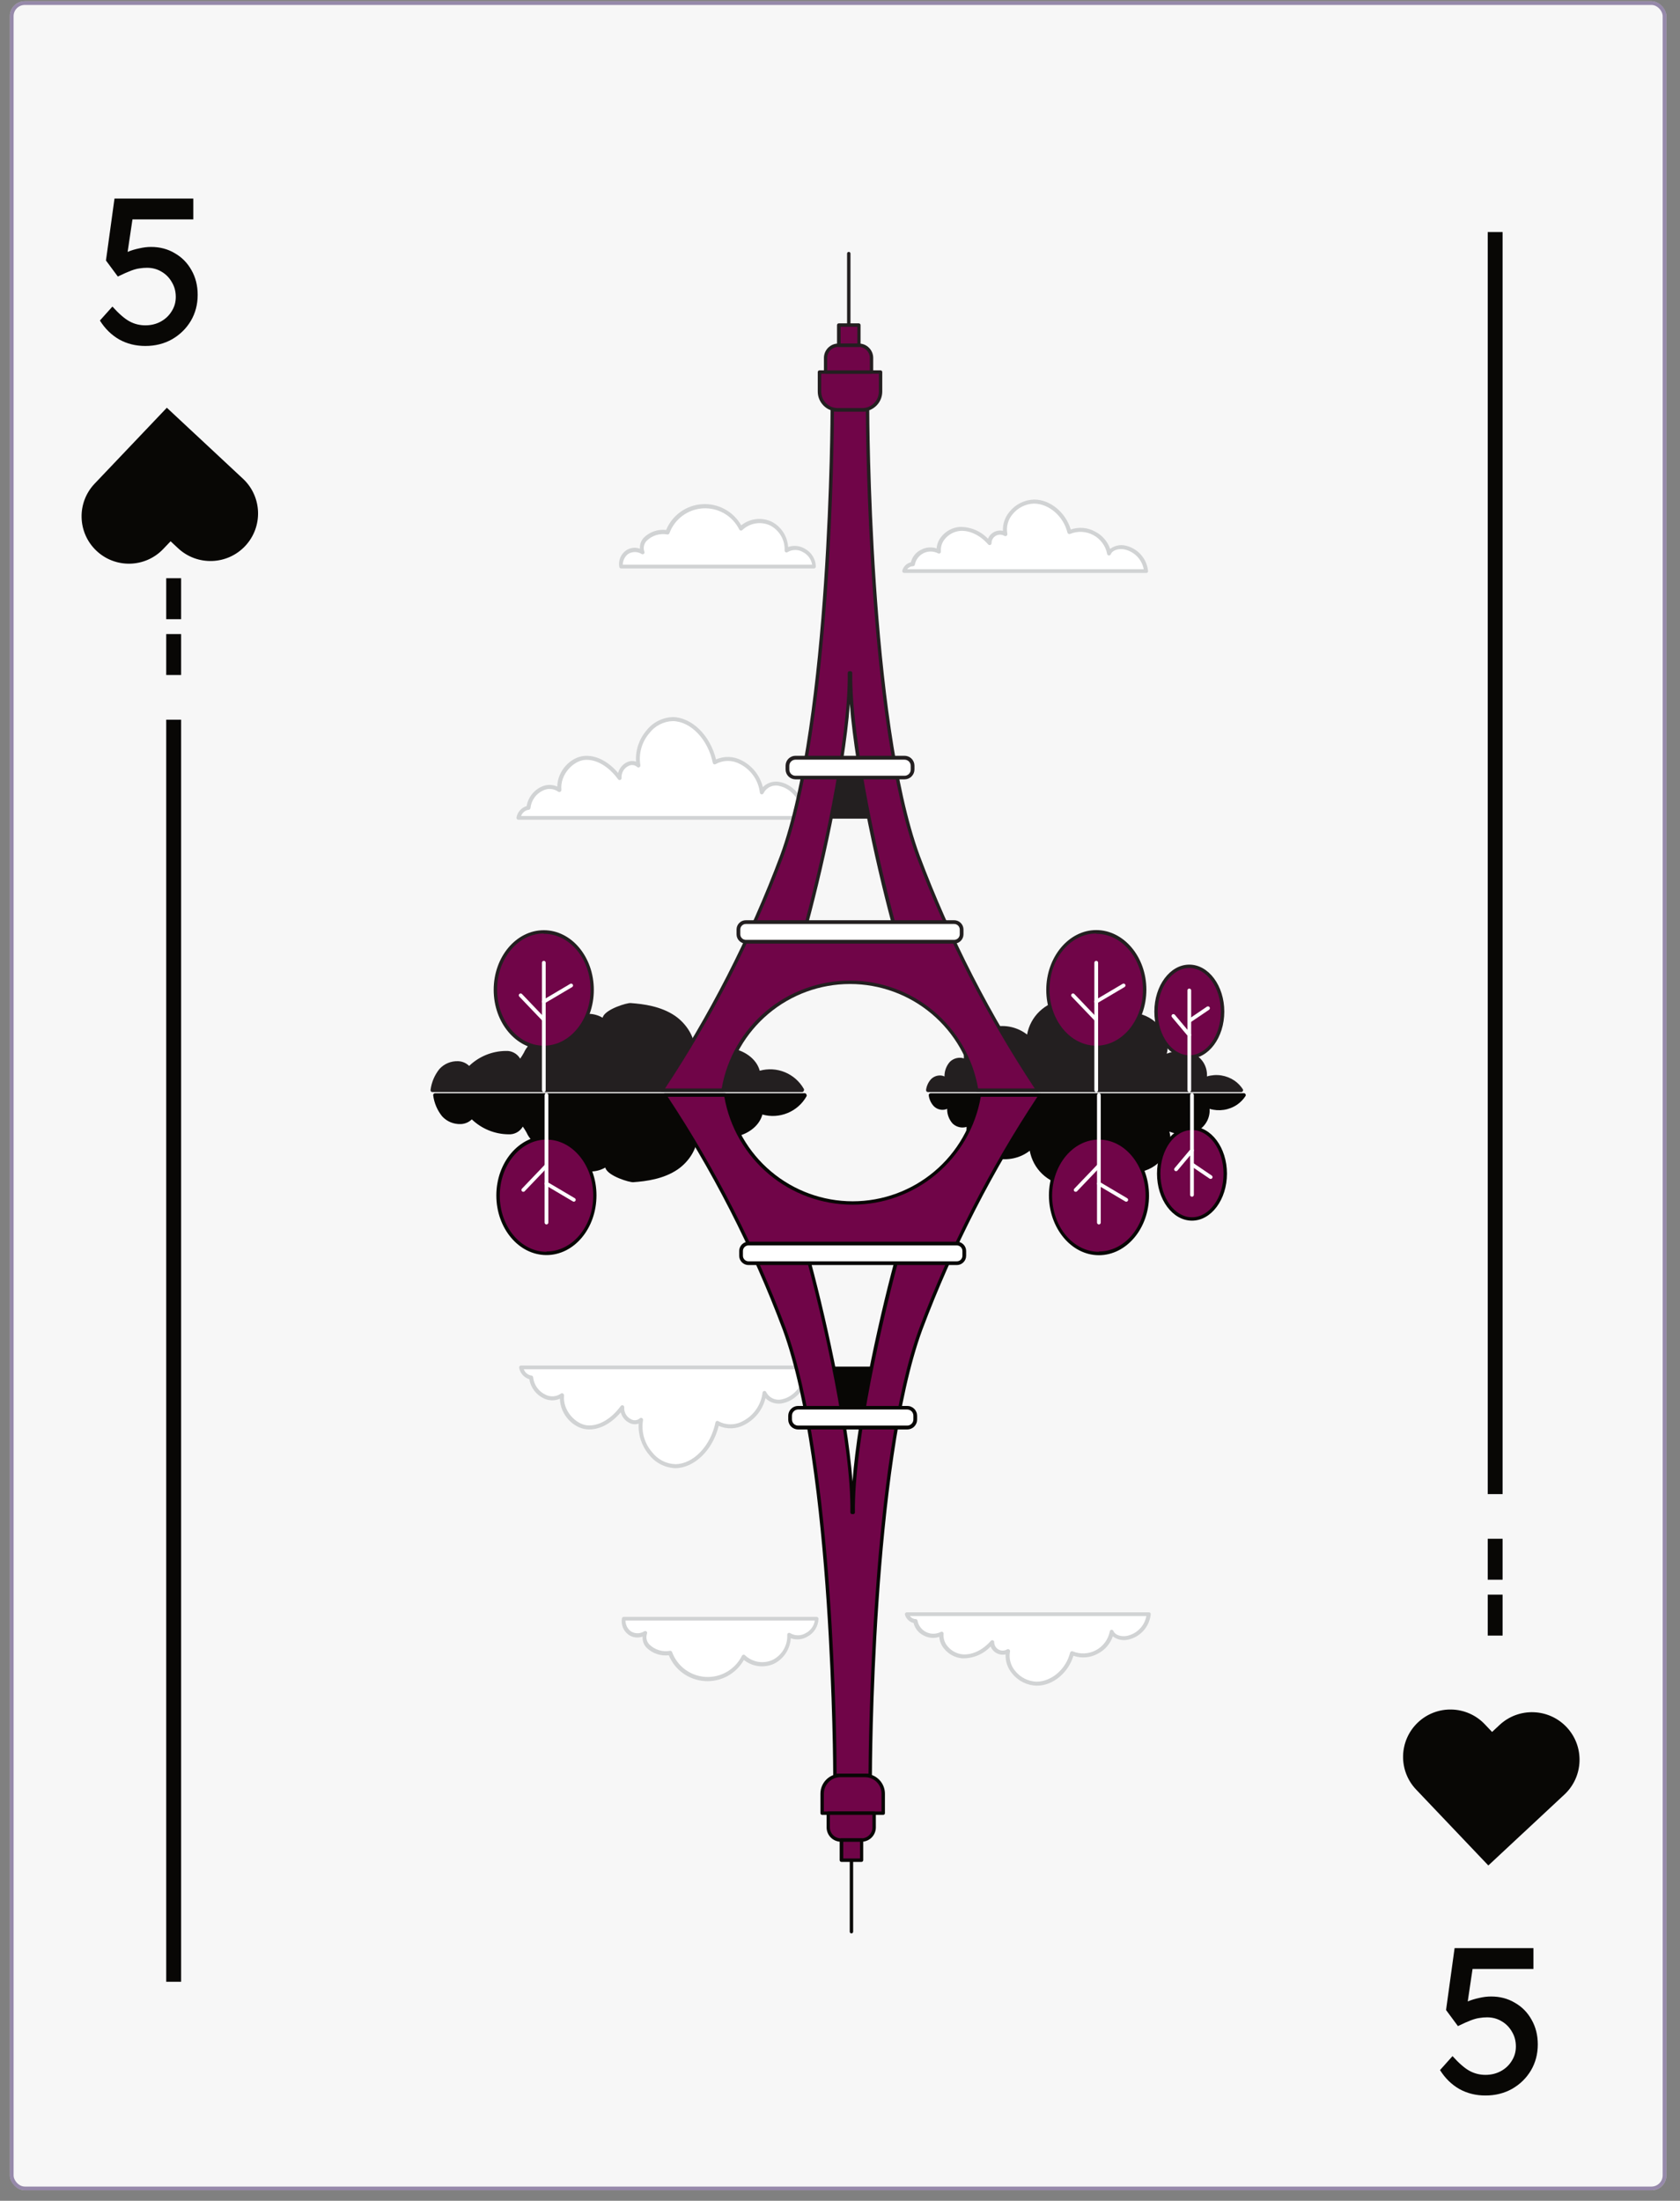 <svg width="71" height="93" viewBox="0 0 71 93" fill="none" xmlns="http://www.w3.org/2000/svg">
<rect x="0" y="0" width="71" height="93" fill="#808080" stroke="none"/>
<rect x="0.417" y="0.052" width="70.008" height="92.505" rx="0.629" fill="#F7F7F7"/>
<rect x="0.496" y="0.131" width="69.85" height="92.347" rx="0.551" stroke="#361D5F" stroke-opacity="0.5" stroke-width="0.157"/>
<path d="M6.143 14.62C5.737 14.62 5.37 14.529 5.041 14.347C4.713 14.159 4.439 13.892 4.222 13.545L4.751 12.955C5.027 13.26 5.268 13.469 5.473 13.58C5.679 13.692 5.902 13.748 6.143 13.748C6.384 13.748 6.601 13.695 6.795 13.589C6.988 13.483 7.141 13.339 7.253 13.157C7.37 12.975 7.429 12.773 7.429 12.549C7.429 12.315 7.373 12.106 7.262 11.924C7.156 11.736 7.012 11.589 6.83 11.483C6.648 11.372 6.442 11.316 6.213 11.316C6.102 11.316 5.996 11.325 5.896 11.342C5.796 11.354 5.676 11.386 5.535 11.439C5.394 11.492 5.209 11.575 4.98 11.686L4.478 11.008L4.839 8.391L8.169 8.391L8.169 9.272L5.438 9.272L5.623 9.105L5.332 11.06L5.112 10.805C5.171 10.746 5.271 10.691 5.412 10.638C5.552 10.579 5.708 10.532 5.878 10.497C6.055 10.456 6.222 10.435 6.381 10.435C6.756 10.435 7.091 10.523 7.385 10.699C7.684 10.87 7.919 11.107 8.09 11.413C8.266 11.718 8.354 12.068 8.354 12.461C8.354 12.867 8.257 13.234 8.063 13.563C7.869 13.886 7.605 14.144 7.27 14.338C6.936 14.526 6.56 14.62 6.143 14.62Z" fill="#080705"/>
<path d="M62.778 88.552C62.373 88.552 62.006 88.461 61.677 88.279C61.348 88.091 61.075 87.824 60.858 87.478L61.386 86.887C61.662 87.193 61.903 87.401 62.109 87.513C62.314 87.624 62.538 87.68 62.778 87.68C63.019 87.68 63.236 87.627 63.43 87.522C63.624 87.416 63.777 87.272 63.888 87.09C64.006 86.908 64.064 86.705 64.064 86.482C64.064 86.247 64.009 86.039 63.897 85.856C63.791 85.669 63.648 85.522 63.465 85.416C63.283 85.305 63.078 85.249 62.849 85.249C62.737 85.249 62.631 85.257 62.532 85.275C62.432 85.287 62.311 85.319 62.17 85.372C62.029 85.425 61.844 85.507 61.615 85.619L61.113 84.94L61.474 82.324L64.805 82.324L64.805 83.205L62.074 83.205L62.258 83.037L61.968 84.993L61.748 84.738C61.806 84.679 61.906 84.623 62.047 84.57C62.188 84.512 62.344 84.465 62.514 84.429C62.69 84.388 62.858 84.368 63.016 84.368C63.392 84.368 63.727 84.456 64.02 84.632C64.32 84.802 64.555 85.04 64.725 85.346C64.901 85.651 64.99 86 64.99 86.394C64.99 86.799 64.893 87.166 64.699 87.495C64.505 87.818 64.241 88.077 63.906 88.27C63.571 88.458 63.195 88.552 62.778 88.552Z" fill="#080705"/>
<rect x="7.025" y="30.413" width="0.629" height="53.332" fill="#080705"/>
<rect x="62.874" y="9.806" width="0.629" height="53.332" fill="#080705"/>
<path fill-rule="evenodd" clip-rule="evenodd" d="M3.999 20.439L7.051 17.23L7.051 17.23L7.051 17.23L10.267 20.229C11.079 20.985 11.123 22.257 10.366 23.069C9.609 23.88 8.338 23.925 7.526 23.168L7.21 22.873L6.9 23.198C6.138 24 4.871 24.031 4.07 23.269C3.269 22.507 3.237 21.24 3.999 20.439Z" fill="#080705"/>
<path fill-rule="evenodd" clip-rule="evenodd" d="M63.058 73.189L63.375 72.893C64.186 72.137 65.458 72.182 66.215 72.993C66.971 73.804 66.927 75.076 66.116 75.833L62.9 78.831L62.895 78.826L59.848 75.623C59.086 74.822 59.118 73.555 59.919 72.792C60.719 72.03 61.987 72.062 62.749 72.863L63.058 73.189Z" fill="#080705"/>
<rect x="7.025" y="24.435" width="0.629" height="1.731" fill="#080705"/>
<rect x="62.874" y="65.025" width="0.629" height="1.731" fill="#080705"/>
<rect x="7.025" y="26.794" width="0.629" height="1.731" fill="#080705"/>
<rect x="62.874" y="67.386" width="0.629" height="1.731" fill="#080705"/>
<path d="M28.214 22.488C28.328 22.178 28.531 21.908 28.798 21.712C29.064 21.516 29.382 21.403 29.713 21.386C30.043 21.369 30.371 21.45 30.656 21.617C30.941 21.785 31.171 22.033 31.316 22.33C31.481 22.173 31.69 22.068 31.916 22.03C32.141 21.993 32.372 22.023 32.58 22.119C32.787 22.225 32.959 22.388 33.076 22.588C33.193 22.789 33.25 23.019 33.241 23.252C33.715 22.954 34.413 23.373 34.412 23.942L26.251 23.942C26.232 23.828 26.245 23.712 26.288 23.605C26.331 23.498 26.402 23.405 26.494 23.335C26.592 23.271 26.707 23.236 26.824 23.234C26.941 23.233 27.057 23.264 27.157 23.326C26.957 22.73 27.749 22.381 28.214 22.488Z" fill="white"/>
<path d="M34.41 24.021L26.251 24.021C26.233 24.021 26.215 24.015 26.201 24.004C26.186 23.993 26.176 23.977 26.172 23.959C26.149 23.83 26.162 23.697 26.21 23.575C26.259 23.453 26.34 23.347 26.445 23.269C26.531 23.207 26.631 23.168 26.736 23.153C26.84 23.139 26.947 23.151 27.046 23.188C27.039 23.104 27.049 23.02 27.076 22.94C27.104 22.86 27.147 22.787 27.204 22.725C27.327 22.602 27.476 22.509 27.64 22.452C27.805 22.395 27.98 22.376 28.152 22.396C28.279 22.09 28.488 21.825 28.758 21.632C29.028 21.439 29.346 21.326 29.677 21.306C30.008 21.285 30.338 21.358 30.629 21.516C30.921 21.674 31.162 21.91 31.325 22.199C31.503 22.057 31.716 21.966 31.941 21.939C32.167 21.911 32.396 21.946 32.602 22.041C32.803 22.143 32.974 22.296 33.098 22.484C33.221 22.673 33.294 22.89 33.307 23.115C33.421 23.075 33.542 23.06 33.663 23.072C33.783 23.083 33.9 23.121 34.004 23.182C34.143 23.254 34.261 23.362 34.344 23.495C34.427 23.628 34.474 23.78 34.478 23.937C34.479 23.957 34.473 23.977 34.46 23.992C34.448 24.008 34.43 24.018 34.41 24.021ZM26.32 23.863L34.323 23.863C34.305 23.75 34.26 23.644 34.193 23.552C34.126 23.46 34.039 23.384 33.938 23.332C33.839 23.272 33.726 23.241 33.611 23.241C33.495 23.241 33.382 23.272 33.283 23.332C33.271 23.34 33.256 23.345 33.241 23.345C33.226 23.346 33.211 23.342 33.198 23.334C33.185 23.327 33.175 23.316 33.168 23.302C33.161 23.289 33.157 23.274 33.159 23.259C33.168 23.043 33.115 22.828 33.006 22.641C32.897 22.454 32.737 22.302 32.544 22.203C32.352 22.115 32.137 22.086 31.928 22.121C31.719 22.156 31.526 22.253 31.373 22.399C31.363 22.408 31.352 22.414 31.34 22.418C31.328 22.422 31.316 22.423 31.303 22.422C31.291 22.419 31.279 22.414 31.268 22.406C31.258 22.399 31.249 22.389 31.243 22.377C31.104 22.095 30.885 21.86 30.613 21.7C30.341 21.541 30.029 21.465 29.714 21.482C29.4 21.499 29.097 21.608 28.844 21.795C28.591 21.982 28.398 22.24 28.29 22.535C28.282 22.554 28.269 22.569 28.252 22.578C28.234 22.587 28.214 22.589 28.195 22.584C28.04 22.557 27.881 22.567 27.731 22.613C27.581 22.66 27.444 22.741 27.332 22.851C27.273 22.912 27.232 22.987 27.215 23.069C27.198 23.152 27.204 23.237 27.234 23.316C27.239 23.331 27.24 23.348 27.235 23.364C27.231 23.379 27.222 23.393 27.209 23.404C27.197 23.414 27.181 23.421 27.165 23.422C27.149 23.424 27.133 23.42 27.119 23.412C27.033 23.357 26.933 23.328 26.831 23.328C26.729 23.328 26.629 23.357 26.543 23.412C26.475 23.465 26.42 23.533 26.382 23.61C26.343 23.687 26.322 23.772 26.32 23.858L26.32 23.863Z" fill="#D1D3D4"/>
<path d="M34.044 34.562C33.996 33.879 33.536 33.261 32.971 33.139C32.821 33.097 32.661 33.109 32.519 33.173C32.377 33.237 32.262 33.349 32.194 33.489C32.074 32.452 30.992 31.763 30.203 32.224C30.003 31.251 29.273 30.409 28.433 30.398C27.594 30.387 26.799 31.379 26.983 32.357C26.679 32.069 26.14 32.428 26.192 32.888C25.815 32.37 25.263 31.983 24.691 32.039C24.119 32.096 23.577 32.716 23.643 33.399C23.157 33.032 22.404 33.462 22.337 34.145C22.232 34.164 22.135 34.215 22.059 34.29C21.984 34.366 21.933 34.463 21.915 34.568L34.044 34.562Z" fill="white"/>
<path d="M34.044 34.641L21.908 34.641C21.895 34.641 21.883 34.638 21.871 34.632C21.86 34.626 21.85 34.618 21.842 34.608C21.835 34.597 21.83 34.586 21.828 34.573C21.826 34.561 21.826 34.548 21.829 34.536C21.851 34.426 21.902 34.324 21.978 34.24C22.053 34.157 22.15 34.095 22.258 34.062C22.286 33.886 22.358 33.719 22.467 33.577C22.576 33.435 22.717 33.321 22.88 33.247C22.985 33.197 23.099 33.171 23.214 33.169C23.33 33.168 23.445 33.192 23.55 33.239C23.566 32.551 24.127 32 24.675 31.946C25.17 31.896 25.699 32.163 26.123 32.664C26.148 32.568 26.193 32.479 26.255 32.402C26.317 32.325 26.395 32.262 26.483 32.218C26.544 32.186 26.61 32.167 26.678 32.161C26.747 32.156 26.815 32.164 26.88 32.187C26.85 31.707 27.008 31.235 27.319 30.87C27.452 30.7 27.621 30.56 27.814 30.462C28.007 30.364 28.219 30.31 28.435 30.303C29.241 30.315 30.015 31.076 30.26 32.092C30.433 32.016 30.622 31.98 30.811 31.988C30.999 31.996 31.184 32.046 31.351 32.136C31.571 32.249 31.764 32.408 31.917 32.602C32.07 32.796 32.18 33.021 32.239 33.261C32.335 33.165 32.455 33.095 32.586 33.058C32.717 33.022 32.856 33.02 32.988 33.053C33.585 33.181 34.075 33.825 34.126 34.549C34.127 34.56 34.125 34.572 34.121 34.582C34.118 34.593 34.112 34.603 34.104 34.611C34.096 34.619 34.087 34.625 34.076 34.63C34.066 34.634 34.055 34.636 34.044 34.636L34.044 34.641ZM22.025 34.483L33.955 34.483C33.877 33.865 33.459 33.331 32.953 33.218C32.822 33.181 32.682 33.19 32.557 33.245C32.433 33.3 32.331 33.397 32.27 33.519C32.263 33.535 32.251 33.549 32.235 33.557C32.219 33.566 32.201 33.57 32.183 33.568C32.166 33.565 32.149 33.557 32.137 33.544C32.124 33.531 32.116 33.514 32.114 33.496C32.084 33.242 31.993 32.999 31.847 32.788C31.701 32.578 31.506 32.406 31.278 32.289C31.12 32.202 30.942 32.156 30.761 32.156C30.581 32.156 30.403 32.202 30.244 32.289C30.233 32.296 30.221 32.3 30.208 32.301C30.195 32.302 30.182 32.3 30.17 32.294C30.158 32.289 30.148 32.281 30.14 32.271C30.132 32.26 30.127 32.248 30.124 32.236C29.919 31.241 29.192 30.483 28.433 30.472C28.241 30.478 28.053 30.527 27.882 30.615C27.71 30.703 27.561 30.828 27.444 30.981C27.285 31.165 27.169 31.382 27.103 31.616C27.037 31.851 27.023 32.096 27.063 32.337C27.066 32.353 27.063 32.37 27.056 32.386C27.048 32.401 27.036 32.414 27.021 32.422C27.007 32.43 26.99 32.433 26.973 32.431C26.956 32.429 26.94 32.422 26.927 32.411C26.878 32.366 26.815 32.337 26.748 32.33C26.681 32.323 26.614 32.338 26.556 32.371C26.463 32.417 26.387 32.489 26.335 32.579C26.284 32.668 26.261 32.771 26.268 32.874C26.27 32.892 26.266 32.91 26.257 32.925C26.247 32.94 26.233 32.952 26.216 32.958C26.2 32.965 26.181 32.966 26.164 32.961C26.147 32.956 26.132 32.945 26.121 32.931C25.714 32.371 25.173 32.066 24.699 32.114C24.225 32.161 23.661 32.73 23.726 33.378C23.727 33.394 23.723 33.41 23.715 33.424C23.708 33.438 23.697 33.449 23.683 33.457C23.67 33.466 23.654 33.471 23.639 33.471C23.623 33.471 23.608 33.466 23.594 33.457C23.503 33.391 23.394 33.35 23.281 33.341C23.168 33.331 23.055 33.353 22.953 33.403C22.807 33.47 22.68 33.573 22.587 33.703C22.493 33.834 22.435 33.986 22.419 34.146C22.417 34.165 22.408 34.182 22.395 34.195C22.382 34.208 22.365 34.217 22.346 34.219C22.274 34.229 22.206 34.259 22.15 34.304C22.093 34.35 22.05 34.41 22.025 34.478L22.025 34.483Z" fill="#D1D3D4"/>
<path d="M48.429 24.132C48.404 23.89 48.304 23.663 48.141 23.483C47.978 23.302 47.763 23.179 47.525 23.13C47.28 23.085 46.985 23.152 46.872 23.375C46.77 22.645 45.859 22.159 45.197 22.482C45.028 21.796 44.407 21.203 43.707 21.195C43.007 21.188 42.331 21.886 42.485 22.575C42.229 22.373 41.778 22.626 41.815 22.95C41.499 22.584 41.025 22.317 40.551 22.351C40.077 22.384 39.614 22.825 39.669 23.308C39.564 23.252 39.448 23.22 39.328 23.217C39.209 23.214 39.091 23.239 38.983 23.29C38.875 23.341 38.781 23.417 38.708 23.511C38.635 23.605 38.586 23.716 38.563 23.833C38.482 23.843 38.405 23.876 38.343 23.929C38.28 23.982 38.235 24.053 38.212 24.132L48.429 24.132Z" fill="white"/>
<path d="M48.429 24.212L38.212 24.212C38.199 24.212 38.187 24.209 38.175 24.203C38.163 24.197 38.154 24.188 38.146 24.177C38.139 24.166 38.134 24.154 38.132 24.141C38.13 24.128 38.131 24.115 38.135 24.103C38.16 24.019 38.207 23.944 38.27 23.883C38.334 23.823 38.412 23.781 38.497 23.76C38.526 23.641 38.582 23.531 38.661 23.437C38.739 23.343 38.839 23.269 38.95 23.22C39.048 23.171 39.154 23.141 39.262 23.134C39.371 23.126 39.48 23.14 39.583 23.175C39.597 22.989 39.67 22.812 39.791 22.669C39.883 22.556 39.997 22.463 40.126 22.394C40.254 22.325 40.395 22.282 40.54 22.268C40.766 22.26 40.992 22.301 41.201 22.387C41.41 22.473 41.599 22.603 41.754 22.767C41.802 22.646 41.892 22.545 42.008 22.484C42.124 22.423 42.258 22.405 42.386 22.434C42.374 22.14 42.472 21.852 42.663 21.627C42.787 21.471 42.944 21.344 43.123 21.255C43.301 21.166 43.497 21.117 43.696 21.111L43.709 21.111C44.387 21.111 45.035 21.653 45.253 22.376C45.421 22.317 45.6 22.294 45.778 22.31C45.956 22.326 46.129 22.379 46.285 22.466C46.582 22.618 46.809 22.88 46.917 23.196C47.006 23.128 47.108 23.08 47.217 23.056C47.326 23.031 47.44 23.03 47.549 23.053C47.804 23.106 48.036 23.239 48.211 23.432C48.385 23.626 48.493 23.87 48.519 24.13C48.521 24.141 48.519 24.152 48.516 24.163C48.512 24.174 48.506 24.183 48.499 24.191C48.489 24.2 48.478 24.206 48.466 24.209C48.454 24.213 48.441 24.214 48.429 24.212ZM38.345 24.054L48.336 24.054C48.297 23.848 48.198 23.658 48.051 23.509C47.904 23.36 47.716 23.257 47.511 23.215C47.306 23.177 47.037 23.224 46.945 23.415C46.94 23.434 46.928 23.451 46.911 23.461C46.894 23.472 46.874 23.476 46.855 23.473C46.836 23.47 46.818 23.46 46.805 23.444C46.793 23.429 46.786 23.41 46.787 23.39C46.753 23.225 46.683 23.07 46.581 22.935C46.48 22.8 46.351 22.689 46.202 22.61C46.053 22.53 45.889 22.485 45.72 22.476C45.552 22.468 45.383 22.497 45.227 22.561C45.217 22.566 45.205 22.568 45.193 22.568C45.181 22.568 45.169 22.566 45.158 22.561C45.147 22.555 45.137 22.548 45.129 22.539C45.121 22.529 45.115 22.518 45.112 22.507C44.943 21.816 44.336 21.288 43.701 21.28L43.69 21.28C43.517 21.287 43.348 21.331 43.194 21.408C43.04 21.485 42.904 21.595 42.795 21.729C42.698 21.841 42.628 21.974 42.589 22.117C42.551 22.26 42.545 22.41 42.572 22.556C42.576 22.572 42.575 22.59 42.568 22.605C42.562 22.621 42.551 22.634 42.536 22.643C42.522 22.652 42.506 22.657 42.489 22.657C42.473 22.657 42.457 22.652 42.443 22.643C42.389 22.611 42.328 22.595 42.266 22.594C42.204 22.593 42.142 22.609 42.088 22.639C42.034 22.67 41.988 22.714 41.956 22.767C41.924 22.82 41.906 22.881 41.904 22.943C41.906 22.96 41.903 22.978 41.895 22.993C41.886 23.008 41.873 23.02 41.857 23.027C41.841 23.034 41.823 23.036 41.806 23.032C41.789 23.028 41.773 23.019 41.762 23.006C41.42 22.614 40.972 22.401 40.566 22.436C40.318 22.462 40.091 22.585 39.933 22.777C39.871 22.849 39.825 22.932 39.796 23.022C39.767 23.112 39.756 23.207 39.764 23.302C39.766 23.317 39.764 23.332 39.757 23.346C39.751 23.36 39.741 23.372 39.728 23.381C39.715 23.388 39.7 23.393 39.684 23.393C39.669 23.393 39.654 23.388 39.641 23.381C39.547 23.333 39.444 23.307 39.339 23.306C39.233 23.305 39.129 23.328 39.035 23.374C38.94 23.42 38.857 23.488 38.793 23.571C38.729 23.654 38.685 23.752 38.664 23.855C38.662 23.873 38.654 23.89 38.641 23.903C38.627 23.916 38.61 23.924 38.592 23.926C38.544 23.926 38.497 23.937 38.455 23.959C38.412 23.98 38.374 24.01 38.345 24.048L38.345 24.054Z" fill="#D1D3D4"/>
<path d="M52.462 46.07C52.376 45.938 52.266 45.824 52.138 45.733C51.959 45.611 51.752 45.536 51.536 45.516C51.32 45.495 51.103 45.529 50.904 45.615C51.044 45.218 50.774 44.758 50.389 44.591C50.191 44.519 49.98 44.489 49.77 44.503C49.56 44.517 49.355 44.575 49.169 44.673C49.505 44.055 49.011 43.251 48.355 42.991C47.836 42.788 47.007 42.833 46.79 43.442C46.652 43.081 46.395 42.776 46.063 42.579C45.73 42.381 45.34 42.301 44.957 42.352C44.573 42.403 44.218 42.582 43.949 42.86C43.679 43.137 43.511 43.498 43.472 43.883C43.277 43.701 43.041 43.57 42.784 43.501C42.526 43.432 42.257 43.428 41.997 43.488C41.534 43.598 40.518 44.341 40.904 44.951C40.76 44.725 40.392 44.745 40.205 44.937C40.121 45.041 40.059 45.162 40.025 45.292C39.991 45.422 39.985 45.558 40.008 45.691C39.905 45.477 39.568 45.491 39.405 45.664C39.307 45.779 39.243 45.92 39.222 46.07L52.462 46.07Z" fill="#231F20"/>
<path d="M52.462 46.148L39.216 46.148C39.204 46.148 39.193 46.145 39.183 46.14C39.172 46.135 39.163 46.128 39.156 46.12C39.148 46.111 39.143 46.1 39.14 46.089C39.137 46.078 39.137 46.066 39.138 46.055C39.16 45.889 39.231 45.734 39.342 45.609C39.399 45.549 39.47 45.504 39.548 45.476C39.627 45.449 39.71 45.44 39.792 45.451C39.835 45.457 39.877 45.47 39.916 45.489C39.912 45.263 39.992 45.043 40.142 44.873C40.205 44.81 40.281 44.763 40.364 44.733C40.448 44.704 40.537 44.693 40.625 44.702C40.663 44.707 40.701 44.715 40.737 44.726C40.725 44.608 40.743 44.489 40.79 44.38C40.978 43.906 41.616 43.487 41.972 43.402C42.219 43.345 42.477 43.343 42.725 43.398C42.973 43.453 43.206 43.562 43.407 43.718C43.474 43.345 43.657 43.003 43.931 42.74C44.204 42.477 44.553 42.308 44.928 42.255C45.304 42.203 45.686 42.27 46.021 42.447C46.356 42.625 46.626 42.904 46.793 43.244C46.888 43.094 47.025 42.977 47.187 42.907C47.385 42.829 47.596 42.791 47.809 42.796C48.022 42.8 48.231 42.847 48.426 42.934C48.62 43.02 48.795 43.144 48.941 43.299C49.087 43.454 49.2 43.637 49.274 43.836C49.362 44.056 49.374 44.299 49.308 44.527C49.662 44.384 50.057 44.38 50.414 44.517C50.601 44.598 50.758 44.735 50.865 44.908C50.971 45.082 51.021 45.284 51.008 45.488C51.204 45.429 51.41 45.414 51.612 45.445C51.814 45.477 52.007 45.553 52.176 45.668C52.313 45.764 52.43 45.885 52.522 46.025C52.53 46.037 52.535 46.051 52.535 46.065C52.536 46.08 52.533 46.094 52.526 46.107C52.519 46.119 52.509 46.13 52.497 46.137C52.484 46.145 52.47 46.148 52.456 46.148L52.462 46.148ZM39.315 45.99L52.304 45.99C52.242 45.917 52.171 45.852 52.092 45.797C51.924 45.683 51.73 45.613 51.528 45.593C51.326 45.574 51.122 45.605 50.935 45.685C50.921 45.692 50.906 45.694 50.89 45.691C50.875 45.689 50.861 45.682 50.85 45.671C50.839 45.661 50.83 45.647 50.826 45.632C50.822 45.617 50.823 45.602 50.828 45.587C50.959 45.221 50.686 44.805 50.354 44.663C50.166 44.595 49.966 44.567 49.767 44.581C49.568 44.595 49.374 44.651 49.199 44.745C49.184 44.752 49.167 44.754 49.15 44.751C49.134 44.748 49.119 44.739 49.108 44.727C49.097 44.715 49.089 44.7 49.087 44.684C49.085 44.667 49.088 44.651 49.096 44.636C49.154 44.521 49.188 44.395 49.193 44.267C49.199 44.138 49.177 44.009 49.129 43.89C49.058 43.705 48.949 43.536 48.81 43.394C48.671 43.252 48.505 43.14 48.321 43.065C47.976 42.93 47.593 42.93 47.248 43.065C47.159 43.102 47.078 43.158 47.012 43.228C46.945 43.298 46.894 43.382 46.861 43.473C46.856 43.488 46.846 43.501 46.832 43.511C46.819 43.52 46.803 43.525 46.787 43.525C46.771 43.525 46.755 43.521 46.742 43.511C46.728 43.502 46.718 43.489 46.713 43.474C46.581 43.129 46.337 42.839 46.02 42.649C45.703 42.459 45.332 42.382 44.966 42.43C44.599 42.477 44.26 42.647 44.002 42.911C43.743 43.175 43.582 43.518 43.543 43.885C43.542 43.9 43.536 43.914 43.528 43.926C43.519 43.938 43.506 43.947 43.492 43.952C43.478 43.957 43.463 43.958 43.449 43.956C43.434 43.953 43.421 43.946 43.41 43.936C43.223 43.765 42.998 43.642 42.753 43.578C42.508 43.514 42.251 43.511 42.005 43.569C41.689 43.647 41.101 44.043 40.932 44.453C40.897 44.526 40.882 44.606 40.887 44.687C40.892 44.768 40.918 44.846 40.962 44.914C40.973 44.932 40.976 44.953 40.971 44.974C40.967 44.994 40.954 45.012 40.937 45.023C40.928 45.029 40.918 45.033 40.908 45.035C40.898 45.036 40.887 45.036 40.877 45.034C40.867 45.031 40.857 45.027 40.849 45.021C40.84 45.015 40.833 45.007 40.828 44.998C40.803 44.962 40.77 44.932 40.731 44.91C40.693 44.888 40.65 44.876 40.606 44.873C40.542 44.867 40.477 44.875 40.416 44.897C40.355 44.918 40.299 44.953 40.252 44.998C40.176 45.094 40.121 45.205 40.091 45.324C40.061 45.443 40.056 45.567 40.077 45.688C40.079 45.707 40.074 45.725 40.063 45.741C40.053 45.756 40.037 45.767 40.019 45.772C40.001 45.777 39.982 45.775 39.965 45.767C39.948 45.76 39.935 45.746 39.927 45.73C39.911 45.7 39.889 45.675 39.861 45.656C39.834 45.637 39.802 45.626 39.769 45.622C39.712 45.613 39.654 45.617 39.599 45.635C39.544 45.653 39.494 45.683 39.453 45.723C39.386 45.8 39.34 45.891 39.318 45.99L39.315 45.99Z" fill="#231F20"/>
<path d="M33.903 46.069C33.724 45.755 33.441 45.512 33.102 45.385C32.764 45.257 32.391 45.252 32.049 45.371C31.96 44.83 31.417 44.459 30.87 44.391C30.323 44.323 29.783 44.484 29.258 44.647C29.388 44.015 29.012 43.362 28.479 43.002C27.947 42.642 27.286 42.528 26.644 42.479C26.447 42.465 25.222 42.876 25.614 43.218C25.448 43.072 25.242 42.976 25.023 42.944C24.803 42.912 24.579 42.945 24.378 43.038C24.177 43.132 24.007 43.282 23.89 43.47C23.773 43.658 23.713 43.877 23.718 44.099C23.574 44 23.408 43.939 23.235 43.921C23.063 43.902 22.888 43.927 22.727 43.993C22.279 44.181 22.243 44.609 21.937 44.917C21.937 44.628 21.62 44.5 21.368 44.498C21.077 44.499 20.79 44.559 20.523 44.673C20.256 44.787 20.014 44.953 19.813 45.162C19.55 44.791 18.929 44.884 18.629 45.225C18.436 45.47 18.312 45.761 18.27 46.069L33.903 46.069Z" fill="#231F20"/>
<path d="M33.903 46.148L18.273 46.148C18.262 46.148 18.251 46.146 18.24 46.141C18.23 46.136 18.221 46.129 18.213 46.12C18.206 46.111 18.2 46.101 18.197 46.089C18.194 46.078 18.194 46.066 18.196 46.055C18.238 45.732 18.368 45.427 18.572 45.173C18.672 45.064 18.794 44.977 18.931 44.921C19.067 44.864 19.215 44.838 19.362 44.844C19.537 44.85 19.703 44.921 19.827 45.044C20.243 44.644 20.795 44.418 21.371 44.411C21.493 44.403 21.615 44.429 21.723 44.487C21.831 44.544 21.921 44.631 21.983 44.737C22.04 44.656 22.093 44.572 22.14 44.486C22.252 44.234 22.449 44.031 22.697 43.912C22.849 43.851 23.012 43.823 23.175 43.83C23.339 43.837 23.499 43.88 23.645 43.955C23.662 43.751 23.731 43.554 23.845 43.383C23.958 43.213 24.113 43.074 24.295 42.979C24.477 42.884 24.68 42.837 24.885 42.842C25.09 42.847 25.29 42.903 25.467 43.007C25.471 42.993 25.476 42.98 25.481 42.967C25.62 42.637 26.491 42.376 26.651 42.387C27.212 42.428 27.934 42.525 28.523 42.924C28.997 43.248 29.429 43.857 29.356 44.52C29.83 44.377 30.355 44.233 30.88 44.299C31.404 44.366 31.965 44.712 32.108 45.247C32.459 45.149 32.834 45.171 33.171 45.31C33.509 45.449 33.79 45.697 33.971 46.014C33.977 46.026 33.981 46.039 33.981 46.053C33.981 46.066 33.977 46.08 33.971 46.091C33.966 46.106 33.957 46.12 33.945 46.13C33.933 46.14 33.918 46.146 33.903 46.148ZM18.37 45.99L33.764 45.99C33.581 45.728 33.318 45.534 33.014 45.435C32.71 45.337 32.382 45.34 32.081 45.445C32.07 45.45 32.058 45.452 32.047 45.452C32.035 45.452 32.023 45.45 32.013 45.445C32.003 45.439 31.994 45.43 31.987 45.421C31.98 45.411 31.976 45.4 31.973 45.388C31.888 44.87 31.341 44.535 30.867 44.473C30.331 44.404 29.778 44.576 29.287 44.726C29.274 44.73 29.26 44.731 29.247 44.728C29.233 44.725 29.221 44.719 29.211 44.71C29.2 44.701 29.193 44.689 29.188 44.675C29.184 44.662 29.183 44.648 29.186 44.634C29.299 44.087 28.991 43.446 28.44 43.073C27.888 42.7 27.186 42.599 26.644 42.562C26.502 42.553 25.729 42.811 25.631 43.046C25.617 43.078 25.614 43.112 25.672 43.165C25.688 43.179 25.698 43.198 25.699 43.219C25.7 43.24 25.693 43.261 25.679 43.277C25.665 43.292 25.645 43.302 25.624 43.303C25.603 43.304 25.582 43.297 25.567 43.283C25.412 43.146 25.221 43.056 25.016 43.026C24.812 42.996 24.603 43.026 24.415 43.113C24.228 43.2 24.07 43.34 23.961 43.516C23.852 43.691 23.796 43.895 23.801 44.102C23.802 44.116 23.799 44.131 23.791 44.143C23.784 44.156 23.773 44.166 23.76 44.173C23.748 44.181 23.734 44.185 23.719 44.185C23.705 44.185 23.691 44.181 23.678 44.173C23.545 44.082 23.392 44.026 23.232 44.009C23.072 43.992 22.911 44.014 22.762 44.075C22.548 44.182 22.38 44.362 22.288 44.582C22.211 44.728 22.116 44.862 22.005 44.983C21.994 44.994 21.98 45.002 21.965 45.005C21.949 45.008 21.934 45.007 21.919 45.001C21.905 44.995 21.892 44.985 21.884 44.972C21.875 44.959 21.87 44.944 21.87 44.928C21.87 44.678 21.576 44.588 21.38 44.587C21.102 44.588 20.827 44.645 20.57 44.753C20.314 44.862 20.082 45.02 19.887 45.219C19.879 45.227 19.87 45.234 19.859 45.238C19.848 45.242 19.837 45.244 19.825 45.243C19.814 45.242 19.802 45.239 19.792 45.233C19.782 45.228 19.772 45.22 19.765 45.211C19.719 45.148 19.658 45.096 19.588 45.061C19.518 45.025 19.441 45.006 19.362 45.006C19.24 45.001 19.117 45.023 19.004 45.07C18.891 45.118 18.789 45.19 18.706 45.281C18.533 45.483 18.417 45.728 18.37 45.99Z" fill="#231F20"/>
<path d="M35.87 14.236C35.851 14.235 35.833 14.227 35.82 14.214C35.807 14.2 35.799 14.182 35.799 14.163L35.799 10.727C35.798 10.717 35.798 10.707 35.801 10.697C35.804 10.687 35.809 10.677 35.816 10.669C35.823 10.661 35.831 10.655 35.841 10.651C35.85 10.646 35.861 10.644 35.871 10.644C35.882 10.644 35.892 10.646 35.901 10.651C35.911 10.655 35.919 10.661 35.926 10.669C35.933 10.677 35.938 10.687 35.941 10.697C35.944 10.707 35.944 10.717 35.943 10.727L35.943 14.163C35.943 14.182 35.935 14.201 35.922 14.214C35.908 14.228 35.889 14.236 35.87 14.236Z" fill="#231F20"/>
<path d="M34.41 32.855L37.437 32.855L37.437 34.516L34.41 34.516L34.41 32.855Z" fill="#231F20"/>
<path d="M37.437 34.595L34.41 34.595C34.389 34.595 34.369 34.587 34.354 34.572C34.34 34.557 34.331 34.537 34.331 34.516L34.331 32.855C34.331 32.834 34.34 32.814 34.354 32.799C34.369 32.784 34.389 32.776 34.41 32.776L37.437 32.776C37.457 32.776 37.477 32.784 37.492 32.799C37.507 32.814 37.516 32.834 37.516 32.855L37.516 34.516C37.516 34.537 37.507 34.557 37.492 34.572C37.477 34.587 37.457 34.595 37.437 34.595ZM34.489 34.437L37.357 34.437L37.357 32.934L34.489 32.934L34.489 34.437Z" fill="#231F20"/>
<path d="M38.805 36.177C36.67 30.363 36.67 17.317 36.67 17.317L35.178 17.317C35.178 17.317 35.178 30.363 33.041 36.177C31.737 39.657 30.038 42.977 27.977 46.07L30.538 46.07L30.576 46.013C30.794 44.752 31.45 43.609 32.428 42.785C33.407 41.961 34.645 41.509 35.924 41.509C37.203 41.509 38.441 41.961 39.42 42.785C40.398 43.609 41.054 44.752 41.272 46.013L41.308 46.066L43.87 46.066C41.809 42.975 40.109 39.656 38.805 36.177ZM33.93 39.573C34.794 36.502 35.944 31.15 35.899 28.435L35.946 28.435C35.902 31.15 37.052 36.502 37.918 39.573L33.93 39.573Z" fill="#700548"/>
<path d="M43.87 46.142L41.308 46.142C41.296 46.142 41.285 46.139 41.275 46.134C41.264 46.128 41.255 46.12 41.248 46.111L41.212 46.057C41.206 46.049 41.202 46.039 41.201 46.029C40.987 44.784 40.34 43.656 39.374 42.842C38.409 42.028 37.187 41.582 35.924 41.582C34.661 41.582 33.439 42.028 32.474 42.842C31.508 43.656 30.861 44.784 30.647 46.029C30.645 46.039 30.641 46.048 30.635 46.057L30.597 46.114C30.59 46.124 30.582 46.132 30.572 46.137C30.561 46.143 30.55 46.146 30.538 46.146L27.977 46.146C27.963 46.145 27.95 46.142 27.939 46.135C27.927 46.128 27.918 46.118 27.912 46.106C27.905 46.095 27.901 46.082 27.901 46.069C27.901 46.056 27.905 46.043 27.912 46.032C29.97 42.944 31.666 39.63 32.969 36.155C35.075 30.42 35.101 17.45 35.101 17.321C35.101 17.311 35.103 17.302 35.106 17.293C35.11 17.284 35.115 17.276 35.122 17.269C35.129 17.263 35.137 17.257 35.146 17.254C35.154 17.25 35.164 17.248 35.173 17.248L36.665 17.248C36.684 17.248 36.702 17.256 36.716 17.27C36.729 17.284 36.736 17.302 36.736 17.321C36.736 17.45 36.762 30.42 38.867 36.155C40.169 39.63 41.866 42.944 43.924 46.032C43.931 46.043 43.934 46.056 43.934 46.069C43.934 46.082 43.931 46.095 43.924 46.106C43.918 46.116 43.91 46.124 43.901 46.13C43.892 46.137 43.881 46.141 43.87 46.142ZM41.341 45.997L43.729 45.997C41.7 42.93 40.023 39.643 38.732 36.199C36.698 30.668 36.597 18.443 36.593 17.393L35.245 17.393C35.245 18.449 35.139 30.668 33.103 36.199C31.813 39.643 30.136 42.93 28.106 45.997L30.494 45.997L30.502 45.986C30.726 44.712 31.392 43.558 32.382 42.726C33.373 41.894 34.625 41.438 35.919 41.438C37.212 41.438 38.464 41.894 39.455 42.726C40.446 43.558 41.111 44.712 41.335 45.986L41.341 45.997ZM37.914 39.646L33.93 39.646C33.919 39.646 33.907 39.643 33.897 39.638C33.887 39.633 33.878 39.626 33.871 39.617C33.865 39.608 33.861 39.598 33.859 39.587C33.857 39.576 33.857 39.565 33.86 39.554C34.65 36.763 35.875 31.276 35.826 28.437C35.826 28.417 35.834 28.399 35.847 28.384C35.86 28.37 35.879 28.363 35.899 28.362L35.946 28.362C35.956 28.362 35.966 28.364 35.975 28.368C35.984 28.372 35.992 28.378 35.998 28.384C36.011 28.399 36.019 28.417 36.019 28.437C35.973 31.281 37.201 36.763 37.988 39.554C37.99 39.565 37.991 39.576 37.989 39.587C37.986 39.598 37.982 39.608 37.975 39.617C37.969 39.626 37.96 39.633 37.95 39.638C37.94 39.643 37.929 39.646 37.918 39.646L37.914 39.646ZM34.02 39.5L37.813 39.5C37.133 37.068 36.145 32.705 35.916 29.744C35.692 32.711 34.704 37.067 34.025 39.5L34.02 39.5Z" fill="#231F20"/>
<path d="M40.325 38.966L31.521 38.966C31.348 38.966 31.207 39.107 31.207 39.281L31.207 39.483C31.207 39.657 31.348 39.798 31.521 39.798L40.325 39.798C40.499 39.798 40.64 39.657 40.64 39.483L40.64 39.281C40.64 39.107 40.499 38.966 40.325 38.966Z" fill="white"/>
<path d="M40.325 39.875L31.52 39.875C31.416 39.875 31.316 39.834 31.243 39.76C31.169 39.687 31.128 39.587 31.128 39.483L31.128 39.279C31.128 39.175 31.169 39.075 31.243 39.002C31.316 38.928 31.416 38.887 31.52 38.887L40.325 38.887C40.429 38.887 40.529 38.928 40.603 39.002C40.677 39.075 40.718 39.175 40.719 39.279L40.719 39.483C40.718 39.587 40.677 39.687 40.603 39.76C40.529 39.834 40.429 39.875 40.325 39.875ZM31.52 39.045C31.458 39.045 31.398 39.07 31.355 39.114C31.311 39.158 31.286 39.217 31.286 39.279L31.286 39.483C31.286 39.545 31.311 39.605 31.355 39.648C31.398 39.692 31.458 39.717 31.52 39.717L40.325 39.717C40.388 39.717 40.447 39.692 40.491 39.648C40.535 39.605 40.56 39.545 40.561 39.483L40.561 39.279C40.56 39.217 40.535 39.157 40.491 39.114C40.447 39.07 40.388 39.045 40.325 39.045L31.52 39.045Z" fill="#231F20"/>
<path d="M38.23 32.024L33.618 32.024C33.431 32.024 33.279 32.176 33.279 32.364L33.279 32.515C33.279 32.703 33.431 32.855 33.618 32.855L38.23 32.855C38.417 32.855 38.569 32.703 38.569 32.515L38.569 32.364C38.569 32.176 38.417 32.024 38.23 32.024Z" fill="white"/>
<path d="M38.228 32.934L33.617 32.934C33.506 32.933 33.4 32.889 33.322 32.81C33.244 32.732 33.2 32.626 33.2 32.515L33.2 32.357C33.2 32.246 33.244 32.14 33.322 32.061C33.4 31.983 33.506 31.938 33.617 31.938L38.228 31.938C38.283 31.938 38.338 31.949 38.389 31.97C38.439 31.991 38.486 32.022 38.524 32.061C38.563 32.099 38.594 32.146 38.615 32.197C38.636 32.247 38.647 32.302 38.647 32.357L38.647 32.515C38.647 32.57 38.636 32.624 38.615 32.675C38.594 32.726 38.563 32.772 38.524 32.811C38.486 32.85 38.439 32.881 38.389 32.902C38.338 32.923 38.283 32.934 38.228 32.934ZM33.617 32.102C33.583 32.102 33.549 32.109 33.517 32.122C33.486 32.135 33.457 32.155 33.433 32.179C33.409 32.203 33.39 32.232 33.377 32.263C33.364 32.295 33.358 32.329 33.358 32.363L33.358 32.521C33.358 32.555 33.364 32.589 33.377 32.621C33.39 32.652 33.409 32.681 33.433 32.705C33.457 32.73 33.486 32.749 33.517 32.762C33.549 32.775 33.583 32.782 33.617 32.782L38.228 32.782C38.297 32.782 38.364 32.754 38.413 32.706C38.462 32.657 38.489 32.59 38.489 32.521L38.489 32.363C38.489 32.294 38.462 32.228 38.413 32.179C38.364 32.13 38.297 32.102 38.228 32.102L33.617 32.102Z" fill="#231F20"/>
<path d="M34.631 15.724L37.214 15.724L37.214 16.546C37.214 16.75 37.133 16.946 36.988 17.09C36.844 17.234 36.648 17.316 36.444 17.316L35.403 17.316C35.301 17.316 35.201 17.296 35.108 17.257C35.014 17.219 34.929 17.162 34.857 17.091C34.786 17.019 34.729 16.934 34.69 16.841C34.651 16.747 34.631 16.647 34.631 16.546L34.631 15.724Z" fill="#700548"/>
<path d="M36.444 17.39L35.403 17.39C35.179 17.389 34.965 17.3 34.807 17.142C34.649 16.984 34.56 16.769 34.56 16.546L34.56 15.723C34.56 15.704 34.568 15.685 34.581 15.672C34.594 15.659 34.613 15.651 34.631 15.651L37.215 15.651C37.234 15.651 37.252 15.659 37.266 15.672C37.279 15.685 37.286 15.704 37.286 15.723L37.286 16.546C37.286 16.769 37.198 16.984 37.04 17.142C36.882 17.3 36.668 17.389 36.444 17.39ZM34.706 15.795L34.706 16.546C34.706 16.731 34.779 16.909 34.91 17.04C35.041 17.171 35.219 17.244 35.404 17.244L36.446 17.244C36.631 17.244 36.808 17.17 36.938 17.039C37.069 16.908 37.143 16.731 37.143 16.546L37.143 15.795L34.706 15.795Z" fill="#231F20"/>
<path d="M35.423 14.588L36.297 14.588C36.367 14.588 36.437 14.602 36.501 14.629C36.566 14.656 36.625 14.696 36.674 14.745C36.724 14.795 36.763 14.854 36.789 14.919C36.816 14.984 36.83 15.053 36.83 15.124L36.83 15.724L34.894 15.724L34.894 15.124C34.894 14.982 34.95 14.846 35.05 14.746C35.15 14.646 35.286 14.589 35.428 14.589L35.423 14.588Z" fill="#700548"/>
<path d="M36.83 15.796L34.894 15.796C34.875 15.796 34.856 15.788 34.843 15.774C34.829 15.761 34.821 15.742 34.821 15.723L34.821 15.124C34.821 14.963 34.885 14.809 34.999 14.695C35.113 14.581 35.267 14.517 35.428 14.517L36.302 14.517C36.462 14.519 36.615 14.583 36.727 14.697C36.84 14.811 36.903 14.964 36.903 15.124L36.903 15.724C36.903 15.734 36.901 15.743 36.897 15.752C36.893 15.761 36.888 15.769 36.881 15.775C36.874 15.782 36.866 15.787 36.858 15.791C36.849 15.794 36.839 15.796 36.83 15.796ZM34.96 15.652L36.759 15.652L36.759 15.124C36.759 15.002 36.71 14.884 36.624 14.798C36.537 14.711 36.42 14.662 36.297 14.662L35.423 14.662C35.301 14.662 35.183 14.711 35.096 14.797C35.01 14.884 34.961 15.001 34.96 15.124L34.96 15.652Z" fill="#231F20"/>
<path d="M35.445 13.738L36.295 13.738L36.295 14.588L35.445 14.588L35.445 13.738Z" fill="#700548"/>
<path d="M36.297 14.661L35.445 14.661C35.426 14.66 35.408 14.652 35.395 14.639C35.381 14.625 35.374 14.607 35.374 14.588L35.374 13.738C35.374 13.719 35.381 13.7 35.395 13.687C35.408 13.673 35.426 13.665 35.445 13.665L36.297 13.665C36.316 13.665 36.334 13.673 36.347 13.687C36.361 13.7 36.368 13.719 36.368 13.738L36.368 14.588C36.368 14.607 36.361 14.625 36.347 14.639C36.334 14.652 36.316 14.66 36.297 14.661ZM35.526 14.515L36.232 14.515L36.232 13.81L35.526 13.81L35.526 14.515Z" fill="#231F20"/>
<path d="M22.983 44.275C24.113 44.275 25.029 43.179 25.029 41.828C25.029 40.477 24.113 39.382 22.983 39.382C21.852 39.382 20.936 40.477 20.936 41.828C20.936 43.179 21.852 44.275 22.983 44.275Z" fill="#700548"/>
<path d="M22.983 44.347C21.815 44.347 20.864 43.217 20.864 41.828C20.864 40.439 21.812 39.309 22.983 39.309C24.154 39.309 25.096 40.439 25.096 41.831C25.096 43.224 24.148 44.347 22.983 44.347ZM22.983 39.448C21.894 39.448 21.009 40.513 21.009 41.819C21.009 43.124 21.894 44.189 22.983 44.189C24.072 44.189 24.958 43.124 24.958 41.819C24.958 40.513 24.072 39.461 22.983 39.461L22.983 39.448Z" fill="#231F20"/>
<path d="M22.983 46.148C22.962 46.148 22.942 46.14 22.927 46.125C22.912 46.11 22.904 46.09 22.904 46.069L22.904 40.682C22.904 40.661 22.912 40.641 22.927 40.626C22.942 40.611 22.962 40.603 22.983 40.603C23.004 40.603 23.024 40.611 23.039 40.626C23.053 40.641 23.062 40.661 23.062 40.682L23.062 46.069C23.062 46.09 23.053 46.11 23.039 46.125C23.024 46.14 23.004 46.148 22.983 46.148Z" fill="white"/>
<path d="M22.983 43.163C22.962 43.163 22.941 43.155 22.926 43.139L21.948 42.115C21.941 42.108 21.935 42.1 21.931 42.09C21.927 42.081 21.925 42.07 21.925 42.06C21.925 42.05 21.927 42.04 21.931 42.03C21.935 42.021 21.941 42.012 21.948 42.005C21.955 41.997 21.964 41.992 21.974 41.987C21.983 41.983 21.994 41.981 22.004 41.981C22.015 41.981 22.025 41.983 22.034 41.987C22.044 41.992 22.053 41.997 22.06 42.005L23.038 43.029C23.046 43.036 23.052 43.044 23.056 43.054C23.06 43.063 23.062 43.074 23.062 43.084C23.062 43.094 23.06 43.105 23.056 43.114C23.052 43.124 23.046 43.132 23.038 43.139C23.031 43.147 23.023 43.153 23.013 43.157C23.004 43.161 22.993 43.163 22.983 43.163Z" fill="white"/>
<path d="M22.983 42.407C22.969 42.406 22.956 42.403 22.944 42.396C22.932 42.389 22.922 42.379 22.915 42.367C22.905 42.349 22.902 42.328 22.907 42.307C22.912 42.287 22.925 42.27 22.943 42.26L24.1 41.575C24.118 41.565 24.14 41.562 24.16 41.568C24.18 41.573 24.197 41.586 24.207 41.604C24.218 41.621 24.221 41.643 24.216 41.663C24.211 41.683 24.198 41.7 24.181 41.711L23.024 42.395C23.012 42.403 22.997 42.407 22.983 42.407Z" fill="white"/>
<path d="M46.329 44.275C47.459 44.275 48.376 43.179 48.376 41.828C48.376 40.477 47.459 39.382 46.329 39.382C45.199 39.382 44.282 40.477 44.282 41.828C44.282 43.179 45.199 44.275 46.329 44.275Z" fill="#700548"/>
<path d="M46.329 44.347C45.166 44.347 44.217 43.217 44.217 41.831C44.217 40.445 45.166 39.303 46.329 39.303C47.492 39.303 48.448 40.433 48.448 41.822C48.448 43.211 47.496 44.347 46.329 44.347ZM46.329 39.448C45.24 39.448 44.353 40.513 44.353 41.819C44.353 43.124 45.24 44.189 46.329 44.189C47.417 44.189 48.303 43.124 48.303 41.819C48.303 40.513 47.417 39.461 46.329 39.461L46.329 39.448Z" fill="#231F20"/>
<path d="M46.329 46.148C46.308 46.148 46.288 46.14 46.273 46.125C46.258 46.11 46.25 46.09 46.25 46.069L46.25 40.682C46.25 40.661 46.258 40.641 46.273 40.626C46.288 40.611 46.308 40.603 46.329 40.603C46.35 40.603 46.37 40.611 46.385 40.626C46.4 40.641 46.408 40.661 46.408 40.682L46.408 46.069C46.408 46.09 46.4 46.11 46.385 46.125C46.37 46.14 46.35 46.148 46.329 46.148Z" fill="white"/>
<path d="M46.329 43.163C46.307 43.163 46.287 43.155 46.272 43.139L45.292 42.115C45.285 42.108 45.279 42.1 45.275 42.09C45.271 42.081 45.269 42.07 45.269 42.06C45.269 42.05 45.271 42.04 45.275 42.03C45.279 42.021 45.285 42.012 45.292 42.005C45.3 41.997 45.308 41.992 45.318 41.987C45.328 41.983 45.338 41.981 45.348 41.981C45.359 41.981 45.369 41.983 45.379 41.987C45.388 41.992 45.397 41.997 45.404 42.005L46.383 43.029C46.39 43.036 46.396 43.045 46.4 43.054C46.404 43.064 46.406 43.074 46.406 43.084C46.406 43.094 46.404 43.105 46.4 43.114C46.396 43.124 46.39 43.132 46.383 43.139C46.376 43.147 46.368 43.153 46.358 43.157C46.349 43.161 46.339 43.163 46.329 43.163Z" fill="white"/>
<path d="M46.329 42.406C46.315 42.406 46.301 42.403 46.29 42.395C46.278 42.389 46.268 42.379 46.261 42.367C46.25 42.349 46.247 42.328 46.252 42.307C46.257 42.287 46.27 42.27 46.288 42.259L47.445 41.575C47.463 41.564 47.484 41.561 47.505 41.566C47.525 41.571 47.542 41.584 47.554 41.602C47.564 41.62 47.567 41.642 47.562 41.662C47.556 41.683 47.543 41.7 47.525 41.711L46.368 42.395C46.357 42.403 46.343 42.407 46.329 42.406Z" fill="white"/>
<path d="M50.262 44.665C51.039 44.665 51.669 43.807 51.669 42.749C51.669 41.691 51.039 40.834 50.262 40.834C49.485 40.834 48.856 41.691 48.856 42.749C48.856 43.807 49.485 44.665 50.262 44.665Z" fill="#700548"/>
<path d="M50.262 44.737C49.447 44.737 48.785 43.846 48.785 42.749C48.785 41.652 49.447 40.763 50.262 40.763C51.078 40.763 51.741 41.654 51.741 42.749C51.741 43.844 51.078 44.737 50.262 44.737ZM50.262 40.907C49.527 40.907 48.928 41.733 48.928 42.749C48.928 43.765 49.527 44.592 50.262 44.592C50.997 44.592 51.596 43.765 51.596 42.749C51.596 41.733 50.999 40.907 50.262 40.907Z" fill="#231F20"/>
<path d="M50.262 46.149C50.241 46.149 50.221 46.14 50.206 46.126C50.192 46.111 50.183 46.091 50.183 46.07L50.183 41.853C50.183 41.833 50.192 41.812 50.206 41.798C50.221 41.783 50.241 41.774 50.262 41.774C50.283 41.774 50.303 41.783 50.318 41.798C50.333 41.812 50.341 41.833 50.341 41.853L50.341 46.07C50.341 46.091 50.333 46.111 50.318 46.126C50.303 46.14 50.283 46.149 50.262 46.149Z" fill="white"/>
<path d="M50.262 43.813C50.251 43.813 50.239 43.81 50.229 43.805C50.219 43.8 50.209 43.793 50.202 43.784L49.529 42.983C49.522 42.975 49.517 42.966 49.514 42.956C49.511 42.946 49.51 42.936 49.51 42.926C49.511 42.915 49.514 42.905 49.519 42.896C49.524 42.887 49.531 42.879 49.538 42.872C49.555 42.859 49.575 42.852 49.596 42.854C49.617 42.856 49.637 42.866 49.651 42.882L50.322 43.683C50.329 43.691 50.334 43.7 50.337 43.71C50.341 43.72 50.342 43.73 50.341 43.74C50.34 43.751 50.337 43.761 50.332 43.77C50.327 43.779 50.321 43.787 50.313 43.794C50.299 43.806 50.281 43.813 50.262 43.813Z" fill="white"/>
<path d="M50.262 43.221C50.249 43.221 50.237 43.217 50.225 43.211C50.214 43.205 50.205 43.197 50.197 43.186C50.191 43.177 50.187 43.167 50.185 43.157C50.183 43.147 50.183 43.136 50.185 43.126C50.187 43.116 50.191 43.106 50.196 43.097C50.202 43.089 50.209 43.081 50.218 43.075L51.008 42.539C51.026 42.528 51.047 42.524 51.068 42.528C51.089 42.532 51.107 42.544 51.119 42.562C51.13 42.579 51.134 42.6 51.13 42.621C51.126 42.641 51.114 42.659 51.097 42.671L50.306 43.206C50.294 43.216 50.278 43.221 50.262 43.221Z" fill="white"/>
<path d="M28.326 69.857C28.441 70.168 28.644 70.438 28.91 70.633C29.177 70.829 29.495 70.943 29.825 70.96C30.155 70.977 30.483 70.896 30.768 70.728C31.053 70.56 31.283 70.312 31.428 70.015C31.594 70.173 31.803 70.278 32.028 70.315C32.253 70.353 32.485 70.322 32.693 70.227C32.899 70.121 33.072 69.958 33.189 69.757C33.306 69.556 33.363 69.326 33.353 69.094C33.827 69.391 34.526 68.972 34.524 68.403L26.363 68.403C26.345 68.517 26.358 68.634 26.401 68.741C26.444 68.848 26.515 68.941 26.607 69.01C26.705 69.075 26.819 69.11 26.936 69.112C27.054 69.113 27.169 69.081 27.269 69.02C27.07 69.616 27.862 69.965 28.326 69.857Z" fill="white"/>
<path d="M34.523 68.325L26.364 68.325C26.345 68.325 26.328 68.331 26.313 68.342C26.299 68.353 26.289 68.369 26.285 68.386C26.261 68.516 26.275 68.649 26.323 68.771C26.371 68.893 26.453 68.999 26.558 69.077C26.644 69.139 26.743 69.178 26.848 69.192C26.953 69.206 27.059 69.195 27.159 69.158C27.151 69.242 27.162 69.326 27.189 69.406C27.216 69.485 27.26 69.559 27.317 69.621C27.44 69.743 27.589 69.837 27.753 69.893C27.917 69.95 28.092 69.969 28.265 69.949C28.391 70.256 28.601 70.521 28.871 70.713C29.14 70.906 29.459 71.019 29.79 71.04C30.12 71.061 30.45 70.988 30.742 70.83C31.033 70.672 31.274 70.435 31.438 70.147C31.615 70.289 31.828 70.379 32.054 70.407C32.279 70.435 32.508 70.4 32.715 70.305C32.916 70.203 33.087 70.05 33.21 69.862C33.334 69.673 33.406 69.455 33.42 69.23C33.534 69.271 33.655 69.286 33.775 69.274C33.896 69.263 34.012 69.225 34.117 69.164C34.256 69.092 34.373 68.984 34.457 68.851C34.54 68.718 34.586 68.565 34.591 68.409C34.592 68.389 34.585 68.369 34.573 68.354C34.56 68.338 34.542 68.328 34.523 68.325ZM26.433 68.483L34.436 68.483C34.417 68.595 34.373 68.702 34.306 68.794C34.239 68.886 34.151 68.961 34.05 69.014C33.952 69.073 33.838 69.105 33.723 69.105C33.608 69.105 33.495 69.073 33.396 69.014C33.383 69.006 33.369 69.001 33.354 69.001C33.339 69 33.324 69.004 33.311 69.011C33.298 69.019 33.287 69.03 33.28 69.043C33.273 69.057 33.27 69.072 33.271 69.087C33.281 69.303 33.228 69.518 33.119 69.705C33.01 69.892 32.849 70.044 32.656 70.142C32.464 70.231 32.249 70.26 32.041 70.225C31.832 70.19 31.638 70.093 31.485 69.946C31.476 69.938 31.465 69.931 31.453 69.927C31.441 69.924 31.428 69.922 31.416 69.924C31.403 69.927 31.391 69.932 31.381 69.939C31.37 69.947 31.362 69.957 31.356 69.968C31.216 70.251 30.997 70.486 30.726 70.645C30.454 70.805 30.141 70.88 29.827 70.864C29.512 70.847 29.21 70.738 28.956 70.551C28.703 70.364 28.511 70.106 28.402 69.81C28.395 69.792 28.381 69.777 28.364 69.768C28.347 69.759 28.326 69.757 28.307 69.761C28.153 69.789 27.994 69.779 27.844 69.732C27.694 69.686 27.557 69.604 27.445 69.494C27.386 69.434 27.345 69.359 27.328 69.276C27.31 69.194 27.317 69.108 27.346 69.03C27.352 69.014 27.352 68.998 27.348 68.982C27.343 68.966 27.334 68.952 27.322 68.942C27.309 68.931 27.294 68.925 27.278 68.924C27.262 68.922 27.245 68.925 27.231 68.933C27.145 68.989 27.046 69.018 26.944 69.018C26.841 69.018 26.742 68.989 26.656 68.933C26.588 68.88 26.533 68.813 26.494 68.736C26.456 68.659 26.435 68.574 26.433 68.488L26.433 68.483Z" fill="#D1D3D4"/>
<path d="M34.156 57.784C34.109 58.467 33.649 59.085 33.083 59.206C32.933 59.248 32.773 59.237 32.631 59.173C32.49 59.109 32.375 58.997 32.307 58.857C32.187 59.894 31.104 60.583 30.316 60.121C30.115 61.095 29.385 61.937 28.546 61.948C27.707 61.959 26.912 60.967 27.095 59.989C26.792 60.276 26.253 59.917 26.305 59.458C25.927 59.976 25.376 60.363 24.804 60.306C24.232 60.249 23.69 59.63 23.756 58.947C23.269 59.314 22.517 58.884 22.449 58.201C22.344 58.182 22.247 58.131 22.172 58.055C22.096 57.98 22.046 57.883 22.027 57.778L34.156 57.784Z" fill="white"/>
<path d="M34.156 57.705L22.021 57.705C22.008 57.705 21.995 57.708 21.984 57.714C21.972 57.72 21.962 57.728 21.954 57.738C21.947 57.748 21.942 57.76 21.94 57.772C21.938 57.785 21.939 57.797 21.942 57.809C21.964 57.92 22.015 58.022 22.09 58.105C22.166 58.189 22.262 58.25 22.37 58.283C22.399 58.46 22.471 58.627 22.579 58.769C22.688 58.911 22.83 59.024 22.993 59.099C23.097 59.148 23.211 59.175 23.327 59.176C23.442 59.178 23.557 59.154 23.663 59.107C23.678 59.794 24.24 60.346 24.788 60.399C25.283 60.45 25.812 60.183 26.235 59.682C26.26 59.778 26.305 59.867 26.367 59.944C26.43 60.021 26.507 60.083 26.596 60.128C26.656 60.16 26.723 60.179 26.791 60.184C26.859 60.19 26.928 60.181 26.992 60.159C26.963 60.638 27.12 61.11 27.432 61.476C27.565 61.646 27.734 61.785 27.927 61.883C28.119 61.981 28.331 62.036 28.547 62.043C29.354 62.03 30.128 61.27 30.373 60.254C30.546 60.33 30.734 60.365 30.923 60.358C31.112 60.35 31.297 60.299 31.463 60.21C31.683 60.097 31.876 59.938 32.03 59.744C32.183 59.55 32.292 59.325 32.351 59.085C32.448 59.181 32.567 59.251 32.698 59.287C32.83 59.324 32.968 59.326 33.1 59.293C33.698 59.165 34.188 58.52 34.238 57.797C34.239 57.785 34.238 57.774 34.234 57.764C34.23 57.753 34.224 57.743 34.216 57.735C34.209 57.727 34.199 57.72 34.189 57.716C34.178 57.712 34.167 57.709 34.156 57.71L34.156 57.705ZM22.138 57.863L34.068 57.863C33.99 58.481 33.571 59.015 33.066 59.127C32.935 59.165 32.795 59.155 32.67 59.101C32.545 59.046 32.444 58.949 32.383 58.827C32.376 58.811 32.363 58.797 32.347 58.788C32.332 58.779 32.314 58.776 32.296 58.778C32.278 58.781 32.262 58.789 32.249 58.802C32.237 58.815 32.229 58.831 32.227 58.849C32.197 59.104 32.105 59.347 31.959 59.557C31.814 59.768 31.618 59.939 31.39 60.056C31.232 60.144 31.054 60.189 30.874 60.189C30.693 60.189 30.515 60.144 30.357 60.056C30.346 60.05 30.333 60.045 30.32 60.044C30.307 60.044 30.294 60.046 30.282 60.051C30.271 60.056 30.26 60.065 30.252 60.075C30.244 60.085 30.239 60.097 30.237 60.11C30.031 61.104 29.305 61.863 28.546 61.874C28.354 61.867 28.165 61.819 27.994 61.731C27.823 61.643 27.674 61.518 27.557 61.365C27.398 61.181 27.281 60.964 27.215 60.73C27.149 60.495 27.136 60.249 27.176 60.009C27.178 59.992 27.176 59.975 27.168 59.96C27.161 59.945 27.149 59.932 27.134 59.924C27.119 59.916 27.102 59.913 27.085 59.914C27.068 59.916 27.052 59.923 27.04 59.935C26.99 59.98 26.927 60.008 26.861 60.015C26.794 60.022 26.727 60.008 26.669 59.974C26.576 59.929 26.499 59.856 26.448 59.767C26.397 59.677 26.373 59.575 26.381 59.472C26.383 59.454 26.379 59.436 26.369 59.421C26.36 59.406 26.346 59.394 26.329 59.388C26.312 59.381 26.294 59.38 26.277 59.385C26.259 59.39 26.244 59.4 26.234 59.415C25.826 59.974 25.286 60.279 24.812 60.232C24.337 60.184 23.773 59.616 23.838 58.968C23.839 58.952 23.836 58.936 23.828 58.922C23.82 58.908 23.809 58.897 23.796 58.889C23.782 58.88 23.767 58.875 23.751 58.875C23.735 58.875 23.72 58.88 23.707 58.889C23.615 58.955 23.507 58.995 23.394 59.005C23.281 59.014 23.167 58.993 23.065 58.942C22.919 58.876 22.793 58.773 22.699 58.642C22.605 58.512 22.548 58.359 22.531 58.2C22.529 58.181 22.521 58.164 22.508 58.151C22.494 58.137 22.477 58.129 22.459 58.127C22.387 58.117 22.319 58.087 22.262 58.041C22.206 57.996 22.163 57.936 22.138 57.868L22.138 57.863Z" fill="#D1D3D4"/>
<path d="M48.542 68.214C48.517 68.456 48.416 68.683 48.254 68.863C48.091 69.043 47.875 69.167 47.638 69.216C47.393 69.26 47.097 69.194 46.985 68.971C46.882 69.701 45.972 70.186 45.31 69.864C45.141 70.55 44.52 71.142 43.82 71.15C43.12 71.158 42.443 70.46 42.598 69.771C42.342 69.973 41.89 69.72 41.928 69.396C41.612 69.761 41.138 70.028 40.664 69.995C40.19 69.962 39.727 69.521 39.782 69.037C39.677 69.094 39.56 69.126 39.441 69.129C39.322 69.132 39.204 69.107 39.096 69.056C38.988 69.005 38.894 68.929 38.821 68.835C38.748 68.74 38.698 68.63 38.676 68.513C38.594 68.503 38.518 68.47 38.455 68.416C38.393 68.363 38.347 68.293 38.325 68.214L48.542 68.214Z" fill="white"/>
<path d="M48.541 68.133L38.325 68.133C38.312 68.133 38.299 68.137 38.287 68.143C38.276 68.149 38.266 68.157 38.258 68.168C38.251 68.179 38.246 68.191 38.244 68.204C38.242 68.217 38.243 68.23 38.247 68.242C38.273 68.326 38.319 68.402 38.383 68.462C38.446 68.522 38.524 68.564 38.609 68.585C38.638 68.704 38.694 68.814 38.773 68.908C38.852 69.002 38.951 69.076 39.063 69.126C39.16 69.175 39.266 69.204 39.374 69.211C39.483 69.219 39.592 69.205 39.695 69.17C39.709 69.356 39.782 69.533 39.904 69.676C39.996 69.789 40.109 69.882 40.238 69.951C40.367 70.02 40.507 70.063 40.653 70.077C40.879 70.085 41.104 70.045 41.313 69.959C41.523 69.872 41.711 69.743 41.866 69.578C41.915 69.7 42.005 69.8 42.121 69.861C42.237 69.922 42.37 69.94 42.498 69.911C42.486 70.206 42.585 70.494 42.775 70.719C42.899 70.874 43.056 71.001 43.235 71.09C43.413 71.179 43.609 71.228 43.808 71.234L43.821 71.234C44.499 71.234 45.147 70.692 45.365 69.97C45.534 70.028 45.713 70.051 45.891 70.035C46.069 70.02 46.241 69.967 46.397 69.88C46.695 69.728 46.921 69.466 47.029 69.15C47.118 69.217 47.221 69.265 47.33 69.289C47.439 69.314 47.552 69.315 47.661 69.292C47.917 69.239 48.149 69.107 48.323 68.913C48.498 68.719 48.606 68.475 48.632 68.216C48.633 68.204 48.632 68.193 48.628 68.182C48.625 68.172 48.619 68.162 48.611 68.154C48.602 68.146 48.59 68.14 48.578 68.136C48.566 68.133 48.554 68.132 48.541 68.133ZM38.458 68.291L48.448 68.291C48.409 68.497 48.31 68.687 48.163 68.836C48.016 68.986 47.828 69.088 47.623 69.13C47.418 69.168 47.149 69.121 47.058 68.93C47.052 68.911 47.04 68.894 47.023 68.884C47.007 68.873 46.987 68.869 46.967 68.872C46.948 68.876 46.93 68.886 46.918 68.901C46.905 68.916 46.899 68.935 46.9 68.955C46.865 69.12 46.795 69.276 46.694 69.411C46.593 69.546 46.463 69.656 46.314 69.736C46.165 69.815 46.001 69.86 45.832 69.869C45.664 69.877 45.496 69.849 45.34 69.785C45.329 69.78 45.317 69.777 45.305 69.777C45.293 69.777 45.281 69.78 45.27 69.785C45.259 69.79 45.249 69.797 45.242 69.807C45.234 69.816 45.228 69.827 45.224 69.838C45.055 70.529 44.449 71.057 43.813 71.065L43.802 71.065C43.63 71.058 43.461 71.015 43.306 70.937C43.152 70.86 43.016 70.75 42.908 70.616C42.811 70.504 42.74 70.371 42.702 70.228C42.663 70.085 42.657 69.935 42.685 69.79C42.689 69.773 42.687 69.756 42.681 69.74C42.674 69.725 42.663 69.711 42.648 69.703C42.635 69.693 42.618 69.688 42.602 69.688C42.585 69.688 42.569 69.693 42.555 69.703C42.501 69.734 42.44 69.751 42.378 69.751C42.316 69.752 42.255 69.736 42.2 69.706C42.146 69.675 42.1 69.632 42.068 69.578C42.036 69.525 42.018 69.465 42.016 69.402C42.019 69.385 42.015 69.368 42.007 69.352C41.998 69.337 41.985 69.325 41.969 69.319C41.953 69.311 41.935 69.31 41.918 69.313C41.901 69.317 41.886 69.326 41.874 69.339C41.533 69.731 41.084 69.944 40.678 69.91C40.431 69.883 40.203 69.76 40.046 69.568C39.984 69.496 39.937 69.413 39.908 69.323C39.879 69.233 39.868 69.138 39.877 69.044C39.879 69.028 39.876 69.013 39.87 68.999C39.863 68.985 39.853 68.973 39.84 68.965C39.827 68.957 39.812 68.953 39.797 68.953C39.782 68.953 39.767 68.957 39.753 68.965C39.66 69.013 39.556 69.038 39.451 69.039C39.346 69.04 39.242 69.017 39.147 68.971C39.052 68.925 38.969 68.858 38.905 68.774C38.841 68.691 38.797 68.594 38.777 68.49C38.775 68.472 38.766 68.455 38.753 68.442C38.74 68.429 38.722 68.421 38.704 68.419C38.656 68.419 38.609 68.408 38.567 68.387C38.524 68.366 38.487 68.335 38.458 68.298L38.458 68.291Z" fill="#D1D3D4"/>
<path d="M52.575 46.276C52.488 46.408 52.379 46.522 52.251 46.613C52.071 46.735 51.864 46.81 51.649 46.831C51.433 46.851 51.215 46.817 51.016 46.731C51.157 47.128 50.887 47.588 50.501 47.756C50.303 47.828 50.093 47.857 49.883 47.843C49.672 47.829 49.468 47.771 49.281 47.673C49.618 48.291 49.123 49.096 48.467 49.355C47.949 49.559 47.119 49.513 46.903 48.904C46.764 49.266 46.508 49.57 46.175 49.767C45.843 49.965 45.453 50.045 45.069 49.994C44.686 49.943 44.331 49.764 44.061 49.486C43.792 49.209 43.624 48.849 43.584 48.464C43.389 48.645 43.153 48.776 42.896 48.845C42.639 48.914 42.369 48.919 42.11 48.859C41.647 48.748 40.63 48.005 41.016 47.395C40.872 47.621 40.504 47.601 40.318 47.41C40.233 47.305 40.172 47.184 40.138 47.054C40.104 46.924 40.098 46.788 40.12 46.656C40.017 46.869 39.681 46.855 39.518 46.682C39.419 46.568 39.355 46.427 39.335 46.276L52.575 46.276Z" fill="#080705"/>
<path d="M52.574 46.197L39.328 46.197C39.317 46.198 39.306 46.201 39.295 46.206C39.285 46.21 39.276 46.217 39.268 46.226C39.261 46.235 39.256 46.245 39.253 46.257C39.25 46.268 39.249 46.279 39.251 46.291C39.272 46.456 39.343 46.612 39.455 46.736C39.512 46.797 39.583 46.842 39.661 46.87C39.739 46.897 39.823 46.906 39.905 46.894C39.948 46.889 39.989 46.876 40.028 46.856C40.024 47.083 40.105 47.303 40.254 47.473C40.317 47.535 40.393 47.583 40.477 47.612C40.56 47.642 40.65 47.653 40.738 47.643C40.776 47.639 40.813 47.631 40.85 47.62C40.838 47.738 40.855 47.857 40.902 47.966C41.09 48.44 41.729 48.859 42.084 48.944C42.332 49.001 42.589 49.002 42.837 48.947C43.086 48.893 43.318 48.784 43.519 48.628C43.587 49.001 43.77 49.343 44.043 49.606C44.316 49.868 44.666 50.038 45.041 50.09C45.416 50.143 45.799 50.076 46.133 49.898C46.468 49.721 46.739 49.442 46.906 49.102C47 49.251 47.137 49.369 47.299 49.439C47.497 49.517 47.709 49.555 47.921 49.55C48.134 49.546 48.344 49.499 48.538 49.412C48.733 49.326 48.908 49.201 49.053 49.046C49.199 48.891 49.312 48.709 49.387 48.51C49.474 48.289 49.486 48.046 49.42 47.819C49.774 47.962 50.17 47.965 50.526 47.828C50.713 47.748 50.871 47.611 50.977 47.437C51.084 47.264 51.134 47.061 51.12 46.858C51.316 46.917 51.523 46.931 51.725 46.9C51.927 46.869 52.12 46.793 52.288 46.678C52.425 46.582 52.543 46.461 52.635 46.321C52.642 46.309 52.647 46.295 52.648 46.28C52.649 46.266 52.645 46.252 52.639 46.239C52.632 46.226 52.622 46.216 52.609 46.208C52.597 46.201 52.583 46.197 52.568 46.197L52.574 46.197ZM39.428 46.355L52.416 46.355C52.355 46.429 52.283 46.493 52.205 46.548C52.037 46.663 51.843 46.733 51.641 46.752C51.438 46.772 51.235 46.74 51.048 46.66C51.034 46.654 51.018 46.652 51.003 46.655C50.988 46.657 50.974 46.664 50.962 46.675C50.951 46.685 50.943 46.698 50.939 46.713C50.935 46.728 50.935 46.744 50.94 46.758C51.072 47.125 50.798 47.541 50.466 47.683C50.279 47.751 50.079 47.779 49.88 47.765C49.681 47.751 49.487 47.695 49.311 47.601C49.296 47.594 49.279 47.592 49.263 47.595C49.247 47.598 49.232 47.606 49.221 47.618C49.209 47.63 49.202 47.646 49.2 47.662C49.197 47.678 49.2 47.695 49.208 47.71C49.267 47.825 49.3 47.95 49.306 48.079C49.312 48.208 49.29 48.336 49.242 48.456C49.17 48.641 49.062 48.81 48.923 48.952C48.784 49.093 48.618 49.205 48.434 49.281C48.089 49.415 47.706 49.415 47.361 49.281C47.272 49.243 47.191 49.188 47.124 49.118C47.058 49.047 47.006 48.964 46.974 48.873C46.968 48.858 46.958 48.844 46.945 48.835C46.932 48.826 46.916 48.821 46.9 48.821C46.883 48.82 46.868 48.825 46.854 48.834C46.841 48.843 46.831 48.856 46.825 48.871C46.694 49.217 46.45 49.507 46.133 49.697C45.816 49.886 45.444 49.964 45.078 49.916C44.712 49.869 44.372 49.699 44.114 49.435C43.856 49.171 43.694 48.828 43.655 48.461C43.654 48.446 43.649 48.431 43.64 48.419C43.631 48.408 43.619 48.399 43.605 48.394C43.591 48.389 43.576 48.387 43.561 48.39C43.547 48.393 43.533 48.4 43.522 48.41C43.336 48.581 43.11 48.704 42.865 48.768C42.621 48.832 42.364 48.835 42.117 48.776C41.801 48.699 41.214 48.302 41.044 47.893C41.01 47.82 40.994 47.739 40.999 47.658C41.005 47.578 41.031 47.5 41.075 47.432C41.085 47.414 41.089 47.392 41.084 47.372C41.079 47.352 41.067 47.334 41.049 47.323C41.04 47.317 41.031 47.313 41.02 47.311C41.01 47.309 40.999 47.31 40.989 47.312C40.979 47.314 40.969 47.319 40.961 47.325C40.953 47.331 40.946 47.339 40.94 47.348C40.915 47.384 40.882 47.414 40.844 47.436C40.806 47.457 40.763 47.47 40.719 47.473C40.654 47.479 40.589 47.471 40.528 47.449C40.467 47.427 40.411 47.393 40.365 47.348C40.289 47.252 40.234 47.14 40.204 47.021C40.174 46.902 40.169 46.778 40.19 46.657C40.191 46.639 40.186 46.62 40.176 46.605C40.165 46.59 40.15 46.579 40.132 46.574C40.114 46.569 40.095 46.57 40.078 46.578C40.061 46.586 40.047 46.599 40.039 46.616C40.024 46.646 40.001 46.671 39.974 46.69C39.946 46.708 39.914 46.72 39.881 46.724C39.824 46.733 39.766 46.728 39.711 46.711C39.656 46.693 39.606 46.663 39.565 46.623C39.499 46.546 39.453 46.454 39.431 46.355L39.428 46.355Z" fill="#080705"/>
<path d="M34.015 46.276C33.837 46.591 33.554 46.833 33.215 46.961C32.876 47.088 32.504 47.093 32.162 46.974C32.073 47.515 31.53 47.886 30.983 47.954C30.436 48.022 29.895 47.861 29.371 47.698C29.5 48.33 29.124 48.983 28.592 49.343C28.059 49.704 27.399 49.817 26.757 49.866C26.559 49.881 25.335 49.47 25.727 49.127C25.561 49.274 25.355 49.369 25.136 49.401C24.916 49.433 24.692 49.4 24.491 49.307C24.289 49.213 24.12 49.063 24.003 48.875C23.885 48.687 23.825 48.468 23.83 48.246C23.687 48.345 23.521 48.406 23.348 48.424C23.175 48.443 23 48.418 22.839 48.352C22.392 48.164 22.356 47.736 22.049 47.428C22.049 47.717 21.733 47.845 21.48 47.847C21.19 47.846 20.903 47.786 20.636 47.672C20.369 47.558 20.127 47.392 19.925 47.183C19.663 47.554 19.042 47.461 18.742 47.12C18.549 46.876 18.425 46.584 18.383 46.276L34.015 46.276Z" fill="#080705"/>
<path d="M34.015 46.197L18.386 46.197C18.374 46.197 18.363 46.2 18.353 46.205C18.342 46.209 18.333 46.217 18.326 46.225C18.318 46.234 18.312 46.245 18.309 46.256C18.306 46.267 18.306 46.279 18.308 46.29C18.35 46.613 18.48 46.918 18.684 47.172C18.784 47.282 18.906 47.368 19.043 47.425C19.18 47.481 19.327 47.507 19.475 47.501C19.649 47.495 19.815 47.424 19.939 47.302C20.355 47.701 20.907 47.927 21.483 47.934C21.605 47.942 21.728 47.916 21.836 47.859C21.944 47.801 22.034 47.714 22.095 47.608C22.152 47.689 22.205 47.773 22.253 47.859C22.364 48.111 22.561 48.314 22.809 48.433C22.961 48.495 23.124 48.523 23.288 48.515C23.451 48.508 23.612 48.465 23.757 48.391C23.775 48.595 23.843 48.791 23.957 48.962C24.07 49.133 24.226 49.272 24.407 49.366C24.589 49.461 24.792 49.508 24.997 49.503C25.202 49.498 25.402 49.442 25.579 49.339C25.583 49.352 25.588 49.365 25.594 49.378C25.733 49.709 26.604 49.969 26.763 49.958C27.324 49.917 28.046 49.821 28.636 49.421C29.11 49.097 29.541 48.489 29.469 47.825C29.943 47.968 30.467 48.112 30.992 48.046C31.517 47.98 32.078 47.633 32.22 47.098C32.572 47.196 32.946 47.174 33.283 47.035C33.621 46.897 33.903 46.649 34.083 46.331C34.09 46.319 34.093 46.306 34.093 46.293C34.093 46.279 34.09 46.266 34.083 46.254C34.078 46.239 34.069 46.226 34.057 46.215C34.045 46.205 34.031 46.199 34.015 46.197ZM18.482 46.355L33.876 46.355C33.693 46.617 33.43 46.812 33.126 46.91C32.822 47.008 32.495 47.005 32.193 46.9C32.182 46.896 32.171 46.893 32.159 46.893C32.147 46.893 32.136 46.896 32.125 46.9C32.115 46.907 32.106 46.915 32.099 46.925C32.093 46.934 32.088 46.946 32.086 46.957C32 47.475 31.453 47.81 30.979 47.872C30.444 47.942 29.891 47.769 29.399 47.619C29.386 47.615 29.372 47.614 29.359 47.617C29.346 47.62 29.333 47.626 29.323 47.635C29.313 47.644 29.305 47.656 29.3 47.67C29.296 47.683 29.295 47.697 29.298 47.711C29.412 48.258 29.104 48.899 28.552 49.272C28 49.645 27.299 49.746 26.757 49.783C26.615 49.792 25.842 49.535 25.744 49.299C25.73 49.268 25.726 49.233 25.785 49.181C25.801 49.167 25.81 49.147 25.811 49.126C25.812 49.105 25.805 49.084 25.791 49.068C25.777 49.053 25.758 49.043 25.736 49.042C25.715 49.041 25.695 49.048 25.679 49.062C25.525 49.2 25.333 49.289 25.129 49.319C24.924 49.349 24.715 49.319 24.528 49.232C24.34 49.145 24.182 49.005 24.073 48.83C23.964 48.654 23.909 48.45 23.914 48.243C23.915 48.229 23.911 48.215 23.904 48.202C23.896 48.189 23.886 48.179 23.873 48.172C23.86 48.165 23.846 48.161 23.832 48.161C23.817 48.161 23.803 48.165 23.791 48.172C23.658 48.263 23.504 48.319 23.345 48.336C23.185 48.353 23.023 48.331 22.874 48.27C22.661 48.163 22.493 47.983 22.4 47.763C22.323 47.618 22.228 47.483 22.117 47.362C22.106 47.351 22.092 47.344 22.077 47.34C22.062 47.337 22.046 47.339 22.032 47.344C22.017 47.35 22.005 47.36 21.996 47.373C21.987 47.386 21.983 47.401 21.983 47.417C21.983 47.667 21.689 47.757 21.493 47.758C21.214 47.757 20.939 47.7 20.683 47.592C20.426 47.483 20.194 47.325 19.999 47.126C19.991 47.118 19.982 47.111 19.971 47.107C19.961 47.103 19.949 47.102 19.938 47.102C19.926 47.103 19.915 47.106 19.904 47.112C19.894 47.117 19.885 47.125 19.878 47.134C19.831 47.197 19.77 47.249 19.7 47.284C19.631 47.32 19.553 47.339 19.475 47.34C19.352 47.344 19.23 47.322 19.116 47.275C19.003 47.227 18.901 47.156 18.819 47.065C18.646 46.862 18.53 46.617 18.482 46.355Z" fill="#080705"/>
<path d="M35.983 78.11C35.964 78.11 35.946 78.118 35.932 78.132C35.919 78.145 35.912 78.164 35.912 78.183L35.912 81.618C35.91 81.629 35.911 81.639 35.914 81.649C35.917 81.659 35.922 81.668 35.928 81.676C35.935 81.684 35.944 81.691 35.953 81.695C35.963 81.699 35.973 81.702 35.984 81.702C35.994 81.702 36.004 81.699 36.014 81.695C36.023 81.691 36.032 81.684 36.039 81.676C36.045 81.668 36.05 81.659 36.053 81.649C36.056 81.639 36.057 81.629 36.056 81.618L36.056 78.183C36.056 78.163 36.048 78.145 36.034 78.131C36.021 78.118 36.002 78.11 35.983 78.11Z" fill="#080705"/>
<path d="M34.523 59.491L37.549 59.491L37.549 57.83L34.523 57.83L34.523 59.491Z" fill="#080705"/>
<path d="M37.549 57.751L34.523 57.751C34.502 57.751 34.482 57.759 34.467 57.774C34.452 57.789 34.444 57.809 34.444 57.83L34.444 59.491C34.444 59.512 34.452 59.532 34.467 59.547C34.482 59.562 34.502 59.57 34.523 59.57L37.549 59.57C37.57 59.57 37.59 59.562 37.605 59.547C37.62 59.532 37.628 59.512 37.628 59.491L37.628 57.83C37.628 57.809 37.62 57.789 37.605 57.774C37.59 57.759 37.57 57.751 37.549 57.751ZM34.602 57.909L37.47 57.909L37.47 59.412L34.602 59.412L34.602 57.909Z" fill="#080705"/>
<path d="M38.917 56.169C36.782 61.983 36.782 75.028 36.782 75.028L35.291 75.028C35.291 75.028 35.291 61.983 33.154 56.169C31.85 52.688 30.151 49.369 28.089 46.276L30.651 46.276L30.689 46.333C30.906 47.594 31.562 48.737 32.541 49.561C33.519 50.385 34.757 50.837 36.037 50.837C37.316 50.837 38.554 50.385 39.532 49.561C40.511 48.737 41.167 47.594 41.384 46.333L41.421 46.279L43.982 46.279C41.921 49.371 40.222 52.689 38.917 56.169ZM34.042 52.773C34.907 55.843 36.057 61.196 36.011 63.911L36.059 63.911C36.014 61.196 37.165 55.843 38.031 52.773L34.042 52.773Z" fill="#700548"/>
<path d="M43.982 46.204L41.421 46.204C41.409 46.204 41.397 46.207 41.387 46.212C41.376 46.218 41.367 46.226 41.361 46.235L41.324 46.289C41.318 46.297 41.314 46.307 41.313 46.318C41.099 47.562 40.452 48.691 39.487 49.504C38.521 50.318 37.299 50.764 36.036 50.764C34.774 50.764 33.552 50.318 32.586 49.504C31.621 48.691 30.974 47.562 30.76 46.318C30.757 46.307 30.753 46.298 30.747 46.289L30.709 46.232C30.703 46.222 30.694 46.215 30.684 46.209C30.674 46.204 30.662 46.201 30.651 46.2L28.089 46.2C28.076 46.201 28.063 46.204 28.051 46.211C28.04 46.218 28.03 46.228 28.024 46.24C28.017 46.251 28.014 46.264 28.014 46.277C28.014 46.29 28.017 46.303 28.024 46.314C30.082 49.403 31.779 52.717 33.081 56.191C35.188 61.926 35.213 74.896 35.213 75.025C35.213 75.035 35.215 75.044 35.219 75.053C35.222 75.062 35.228 75.07 35.234 75.077C35.241 75.084 35.249 75.089 35.258 75.093C35.267 75.096 35.276 75.098 35.286 75.098L36.778 75.098C36.797 75.098 36.815 75.09 36.828 75.076C36.841 75.063 36.849 75.044 36.849 75.025C36.849 74.896 36.874 61.926 38.979 56.191C40.282 52.717 41.978 49.403 44.036 46.314C44.043 46.303 44.047 46.29 44.047 46.277C44.047 46.264 44.043 46.251 44.036 46.24C44.03 46.23 44.023 46.222 44.013 46.216C44.004 46.209 43.993 46.205 43.982 46.204ZM41.454 46.349L43.842 46.349C41.812 49.416 40.136 52.703 38.845 56.147C36.811 61.678 36.71 73.903 36.705 74.953L35.357 74.953C35.357 73.897 35.251 61.678 33.216 56.147C31.925 52.703 30.249 49.416 28.219 46.349L30.607 46.349L30.614 46.36C30.838 47.634 31.504 48.788 32.495 49.62C33.485 50.452 34.737 50.908 36.031 50.908C37.324 50.908 38.577 50.452 39.567 49.62C40.558 48.788 41.224 47.634 41.447 46.36L41.454 46.349ZM38.026 52.7L34.042 52.7C34.031 52.7 34.02 52.703 34.01 52.708C33.999 52.713 33.991 52.72 33.984 52.729C33.977 52.738 33.973 52.748 33.971 52.759C33.969 52.77 33.97 52.781 33.973 52.792C34.763 55.583 35.987 61.07 35.938 63.91C35.939 63.929 35.946 63.947 35.959 63.962C35.973 63.976 35.992 63.984 36.011 63.984L36.059 63.984C36.068 63.984 36.078 63.982 36.087 63.978C36.096 63.974 36.104 63.969 36.111 63.962C36.124 63.947 36.131 63.929 36.131 63.91C36.085 61.065 37.313 55.583 38.1 52.792C38.103 52.781 38.103 52.77 38.101 52.759C38.099 52.748 38.094 52.738 38.088 52.729C38.081 52.72 38.072 52.713 38.062 52.708C38.053 52.703 38.042 52.701 38.031 52.7L38.026 52.7ZM34.132 52.846L37.925 52.846C37.245 55.278 36.258 59.641 36.029 62.603C35.804 59.635 34.816 55.279 34.137 52.846L34.132 52.846Z" fill="#080705"/>
<path d="M40.438 53.38L31.634 53.38C31.46 53.38 31.319 53.239 31.319 53.065L31.319 52.863C31.319 52.689 31.46 52.549 31.634 52.549L40.438 52.549C40.611 52.549 40.752 52.689 40.752 52.863L40.752 53.065C40.752 53.239 40.611 53.38 40.438 53.38Z" fill="white"/>
<path d="M40.438 52.471L31.632 52.471C31.528 52.471 31.429 52.513 31.355 52.586C31.282 52.66 31.24 52.759 31.24 52.863L31.24 53.067C31.24 53.171 31.282 53.271 31.355 53.344C31.429 53.418 31.528 53.459 31.632 53.459L40.438 53.459C40.542 53.459 40.642 53.418 40.715 53.344C40.789 53.271 40.831 53.171 40.831 53.067L40.831 52.863C40.831 52.759 40.789 52.659 40.715 52.586C40.642 52.513 40.542 52.471 40.438 52.471ZM31.632 53.301C31.57 53.301 31.511 53.276 31.467 53.232C31.423 53.189 31.398 53.129 31.398 53.067L31.398 52.863C31.398 52.801 31.423 52.742 31.467 52.698C31.511 52.654 31.57 52.629 31.632 52.629L40.438 52.629C40.5 52.629 40.56 52.654 40.604 52.698C40.648 52.742 40.673 52.801 40.673 52.863L40.673 53.067C40.673 53.129 40.648 53.189 40.604 53.233C40.56 53.276 40.5 53.301 40.438 53.301L31.632 53.301Z" fill="#080705"/>
<path d="M38.342 60.322L33.731 60.322C33.543 60.322 33.391 60.17 33.391 59.982L33.391 59.83C33.391 59.643 33.543 59.49 33.731 59.49L38.342 59.49C38.53 59.49 38.682 59.643 38.682 59.83L38.682 59.982C38.682 60.17 38.53 60.322 38.342 60.322Z" fill="white"/>
<path d="M38.341 59.412L33.729 59.412C33.618 59.412 33.512 59.456 33.434 59.535C33.356 59.613 33.312 59.72 33.312 59.83L33.312 59.988C33.312 60.099 33.356 60.206 33.434 60.284C33.512 60.362 33.618 60.407 33.729 60.407L38.341 60.407C38.396 60.407 38.45 60.396 38.501 60.375C38.552 60.354 38.598 60.324 38.637 60.285C38.676 60.246 38.706 60.2 38.727 60.149C38.749 60.098 38.759 60.043 38.759 59.988L38.759 59.83C38.759 59.775 38.749 59.721 38.727 59.67C38.706 59.619 38.676 59.573 38.637 59.534C38.598 59.495 38.552 59.465 38.501 59.444C38.45 59.422 38.396 59.412 38.341 59.412ZM33.729 60.243C33.695 60.243 33.661 60.236 33.63 60.223C33.598 60.21 33.569 60.191 33.545 60.166C33.521 60.142 33.502 60.113 33.489 60.082C33.476 60.05 33.47 60.016 33.47 59.982L33.47 59.824C33.47 59.79 33.476 59.756 33.489 59.724C33.502 59.693 33.521 59.664 33.545 59.64C33.569 59.616 33.598 59.596 33.63 59.583C33.661 59.57 33.695 59.563 33.729 59.563L38.341 59.563C38.41 59.563 38.476 59.591 38.525 59.64C38.574 59.689 38.601 59.755 38.601 59.824L38.601 59.982C38.601 60.051 38.574 60.118 38.525 60.166C38.476 60.215 38.41 60.243 38.341 60.243L33.729 60.243Z" fill="#080705"/>
<path d="M34.744 76.621L37.326 76.621L37.326 75.799C37.326 75.595 37.245 75.4 37.101 75.255C36.956 75.111 36.761 75.03 36.556 75.03L35.515 75.03C35.414 75.029 35.314 75.049 35.22 75.088C35.127 75.126 35.041 75.183 34.97 75.255C34.898 75.326 34.841 75.411 34.803 75.504C34.764 75.598 34.744 75.698 34.744 75.799L34.744 76.621Z" fill="#700548"/>
<path d="M36.556 74.956L35.515 74.956C35.291 74.956 35.077 75.045 34.919 75.203C34.761 75.361 34.673 75.576 34.673 75.799L34.673 76.623C34.673 76.642 34.68 76.66 34.694 76.673C34.707 76.686 34.725 76.694 34.744 76.694L37.328 76.694C37.346 76.694 37.365 76.686 37.378 76.673C37.391 76.66 37.399 76.642 37.399 76.623L37.399 75.799C37.399 75.576 37.31 75.361 37.152 75.203C36.994 75.045 36.78 74.956 36.556 74.956ZM34.818 76.55L34.818 75.799C34.818 75.614 34.892 75.436 35.023 75.305C35.154 75.174 35.331 75.101 35.517 75.101L36.558 75.101C36.743 75.101 36.92 75.175 37.051 75.306C37.182 75.437 37.255 75.614 37.255 75.799L37.255 76.55L34.818 76.55Z" fill="#080705"/>
<path d="M35.536 77.757L36.41 77.757C36.48 77.757 36.549 77.743 36.614 77.716C36.679 77.689 36.737 77.65 36.787 77.6C36.836 77.55 36.875 77.491 36.902 77.426C36.929 77.361 36.942 77.292 36.942 77.222L36.942 76.621L35.006 76.621L35.006 77.222C35.006 77.363 35.062 77.499 35.163 77.599C35.263 77.7 35.399 77.756 35.54 77.756L35.536 77.757Z" fill="#700548"/>
<path d="M36.942 76.551L35.006 76.551C34.987 76.551 34.968 76.558 34.955 76.572C34.941 76.586 34.934 76.604 34.934 76.623L34.934 77.222C34.934 77.383 34.998 77.538 35.111 77.651C35.225 77.765 35.38 77.829 35.541 77.829L36.414 77.829C36.574 77.827 36.727 77.763 36.839 77.649C36.952 77.535 37.015 77.382 37.015 77.222L37.015 76.622C37.015 76.612 37.013 76.603 37.009 76.594C37.006 76.585 37 76.578 36.993 76.571C36.987 76.564 36.979 76.559 36.97 76.556C36.961 76.552 36.952 76.55 36.942 76.551ZM35.073 76.694L36.871 76.694L36.871 77.222C36.871 77.345 36.822 77.462 36.736 77.549C36.649 77.635 36.532 77.684 36.41 77.684L35.536 77.684C35.413 77.684 35.296 77.635 35.209 77.549C35.122 77.462 35.073 77.345 35.073 77.222L35.073 76.694Z" fill="#080705"/>
<path d="M35.558 78.608L36.408 78.608L36.408 77.758L35.558 77.758L35.558 78.608Z" fill="#700548"/>
<path d="M36.409 77.685L35.558 77.685C35.539 77.686 35.521 77.693 35.507 77.707C35.494 77.721 35.486 77.739 35.486 77.758L35.486 78.608C35.486 78.627 35.494 78.645 35.507 78.659C35.521 78.672 35.539 78.68 35.558 78.681L36.409 78.681C36.428 78.68 36.447 78.672 36.46 78.659C36.473 78.645 36.481 78.627 36.481 78.608L36.481 77.758C36.481 77.739 36.473 77.721 36.46 77.707C36.447 77.693 36.428 77.686 36.409 77.685ZM35.638 77.831L36.345 77.831L36.345 78.535L35.638 78.535L35.638 77.831Z" fill="#080705"/>
<path d="M23.095 48.071C24.226 48.071 25.142 49.166 25.142 50.517C25.142 51.869 24.226 52.964 23.095 52.964C21.965 52.964 21.049 51.869 21.049 50.517C21.049 49.166 21.965 48.071 23.095 48.071Z" fill="#700548"/>
<path d="M23.095 47.999C21.928 47.999 20.976 49.129 20.976 50.518C20.976 51.907 21.924 53.037 23.095 53.037C24.266 53.037 25.208 51.907 25.208 50.514C25.208 49.122 24.26 47.999 23.095 47.999ZM23.095 52.898C22.007 52.898 21.122 51.832 21.122 50.527C21.122 49.222 22.007 48.157 23.095 48.157C24.184 48.157 25.071 49.222 25.071 50.527C25.071 51.832 24.184 52.885 23.095 52.885L23.095 52.898Z" fill="#080705"/>
<path d="M23.095 46.197C23.074 46.197 23.054 46.206 23.039 46.221C23.024 46.235 23.016 46.255 23.016 46.276L23.016 51.664C23.016 51.685 23.024 51.705 23.039 51.719C23.054 51.734 23.074 51.743 23.095 51.743C23.116 51.743 23.136 51.734 23.151 51.719C23.166 51.705 23.174 51.685 23.174 51.664L23.174 46.276C23.174 46.255 23.166 46.235 23.151 46.221C23.136 46.206 23.116 46.197 23.095 46.197Z" fill="white"/>
<path d="M23.095 49.182C23.074 49.183 23.054 49.191 23.038 49.206L22.06 50.23C22.053 50.237 22.047 50.246 22.043 50.256C22.039 50.265 22.037 50.275 22.037 50.286C22.037 50.296 22.039 50.306 22.043 50.316C22.047 50.325 22.053 50.334 22.06 50.341C22.068 50.348 22.076 50.354 22.086 50.358C22.096 50.362 22.106 50.364 22.116 50.364C22.127 50.364 22.137 50.362 22.147 50.358C22.156 50.354 22.165 50.348 22.172 50.341L23.151 49.317C23.158 49.31 23.164 49.301 23.168 49.292C23.172 49.282 23.175 49.272 23.175 49.261C23.175 49.251 23.172 49.241 23.168 49.231C23.164 49.222 23.158 49.213 23.151 49.206C23.144 49.199 23.135 49.193 23.126 49.188C23.116 49.184 23.106 49.182 23.095 49.182Z" fill="white"/>
<path d="M23.095 49.939C23.082 49.939 23.068 49.943 23.056 49.95C23.044 49.957 23.034 49.967 23.027 49.979C23.017 49.997 23.014 50.018 23.02 50.038C23.025 50.058 23.038 50.076 23.056 50.086L24.213 50.77C24.231 50.781 24.252 50.783 24.272 50.778C24.292 50.773 24.309 50.76 24.32 50.742C24.33 50.724 24.333 50.703 24.328 50.683C24.323 50.663 24.311 50.645 24.293 50.635L23.136 49.95C23.124 49.943 23.11 49.939 23.095 49.939Z" fill="white"/>
<path d="M46.441 48.071C47.572 48.071 48.488 49.166 48.488 50.517C48.488 51.869 47.572 52.964 46.441 52.964C45.311 52.964 44.395 51.869 44.395 50.517C44.395 49.166 45.311 48.071 46.441 48.071Z" fill="#700548"/>
<path d="M46.441 47.999C45.278 47.999 44.33 49.129 44.33 50.514C44.33 51.9 45.278 53.043 46.441 53.043C47.604 53.043 48.56 51.913 48.56 50.524C48.56 49.135 47.609 47.999 46.441 47.999ZM46.441 52.898C45.352 52.898 44.466 51.832 44.466 50.527C44.466 49.222 45.352 48.157 46.441 48.157C47.53 48.157 48.415 49.222 48.415 50.527C48.415 51.832 47.53 52.885 46.441 52.885L46.441 52.898Z" fill="#080705"/>
<path d="M46.441 46.197C46.42 46.197 46.4 46.206 46.385 46.221C46.371 46.235 46.362 46.255 46.362 46.276L46.362 51.664C46.362 51.685 46.371 51.705 46.385 51.719C46.4 51.734 46.42 51.743 46.441 51.743C46.462 51.743 46.482 51.734 46.497 51.719C46.512 51.705 46.52 51.685 46.52 51.664L46.52 46.276C46.52 46.255 46.512 46.235 46.497 46.221C46.482 46.206 46.462 46.197 46.441 46.197Z" fill="white"/>
<path d="M46.441 49.182C46.42 49.183 46.399 49.191 46.384 49.206L45.404 50.23C45.397 50.237 45.391 50.246 45.387 50.256C45.383 50.265 45.381 50.275 45.381 50.286C45.381 50.296 45.383 50.306 45.387 50.316C45.391 50.325 45.397 50.334 45.404 50.341C45.412 50.348 45.42 50.354 45.43 50.358C45.44 50.362 45.45 50.364 45.461 50.364C45.471 50.364 45.481 50.362 45.491 50.358C45.501 50.354 45.509 50.348 45.517 50.341L46.495 49.317C46.502 49.31 46.508 49.301 46.512 49.291C46.516 49.282 46.518 49.272 46.518 49.261C46.518 49.251 46.516 49.241 46.512 49.231C46.508 49.222 46.502 49.213 46.495 49.206C46.488 49.199 46.48 49.193 46.471 49.189C46.461 49.184 46.451 49.182 46.441 49.182Z" fill="white"/>
<path d="M46.441 49.94C46.428 49.94 46.414 49.943 46.402 49.95C46.39 49.957 46.38 49.967 46.373 49.979C46.363 49.997 46.36 50.018 46.365 50.038C46.37 50.058 46.383 50.076 46.4 50.086L47.557 50.771C47.575 50.781 47.597 50.784 47.617 50.779C47.637 50.774 47.655 50.762 47.666 50.744C47.676 50.726 47.679 50.704 47.674 50.684C47.669 50.663 47.656 50.646 47.638 50.635L46.481 49.95C46.469 49.943 46.455 49.939 46.441 49.94Z" fill="white"/>
<path d="M50.375 47.681C51.151 47.681 51.781 48.539 51.781 49.596C51.781 50.654 51.151 51.512 50.375 51.512C49.598 51.512 48.968 50.654 48.968 49.596C48.968 48.539 49.598 47.681 50.375 47.681Z" fill="#700548"/>
<path d="M50.375 47.608C49.559 47.608 48.897 48.499 48.897 49.596C48.897 50.693 49.559 51.583 50.375 51.583C51.19 51.583 51.854 50.691 51.854 49.596C51.854 48.501 51.19 47.608 50.375 47.608ZM50.375 51.439C49.64 51.439 49.041 50.612 49.041 49.596C49.041 48.58 49.64 47.753 50.375 47.753C51.109 47.753 51.708 48.58 51.708 49.596C51.708 50.612 51.111 51.439 50.375 51.439Z" fill="#080705"/>
<path d="M50.375 46.197C50.354 46.197 50.334 46.205 50.319 46.22C50.304 46.235 50.296 46.255 50.296 46.276L50.296 50.492C50.296 50.513 50.304 50.533 50.319 50.548C50.334 50.563 50.354 50.571 50.375 50.571C50.396 50.571 50.416 50.563 50.431 50.548C50.445 50.533 50.454 50.513 50.454 50.492L50.454 46.276C50.454 46.255 50.445 46.235 50.431 46.22C50.416 46.205 50.396 46.197 50.375 46.197Z" fill="white"/>
<path d="M50.375 48.533C50.363 48.533 50.352 48.536 50.341 48.541C50.331 48.545 50.322 48.553 50.315 48.562L49.641 49.363C49.635 49.37 49.629 49.38 49.626 49.389C49.623 49.399 49.622 49.41 49.623 49.42C49.624 49.43 49.627 49.44 49.631 49.45C49.636 49.459 49.643 49.467 49.651 49.473C49.667 49.487 49.688 49.493 49.709 49.491C49.73 49.49 49.749 49.48 49.763 49.464L50.435 48.663C50.441 48.655 50.447 48.646 50.45 48.636C50.453 48.626 50.454 48.616 50.453 48.605C50.452 48.595 50.45 48.585 50.445 48.576C50.44 48.567 50.433 48.559 50.425 48.552C50.411 48.539 50.393 48.533 50.375 48.533Z" fill="white"/>
<path d="M50.375 49.126C50.362 49.126 50.349 49.129 50.338 49.135C50.327 49.141 50.317 49.15 50.31 49.16C50.304 49.169 50.3 49.179 50.297 49.189C50.295 49.199 50.295 49.21 50.297 49.22C50.299 49.23 50.303 49.24 50.309 49.249C50.314 49.258 50.322 49.265 50.33 49.271L51.12 49.807C51.138 49.818 51.16 49.822 51.18 49.818C51.201 49.814 51.219 49.802 51.231 49.785C51.243 49.767 51.247 49.746 51.243 49.725C51.238 49.705 51.226 49.687 51.209 49.676L50.419 49.14C50.406 49.13 50.391 49.126 50.375 49.126Z" fill="white"/>
</svg>
